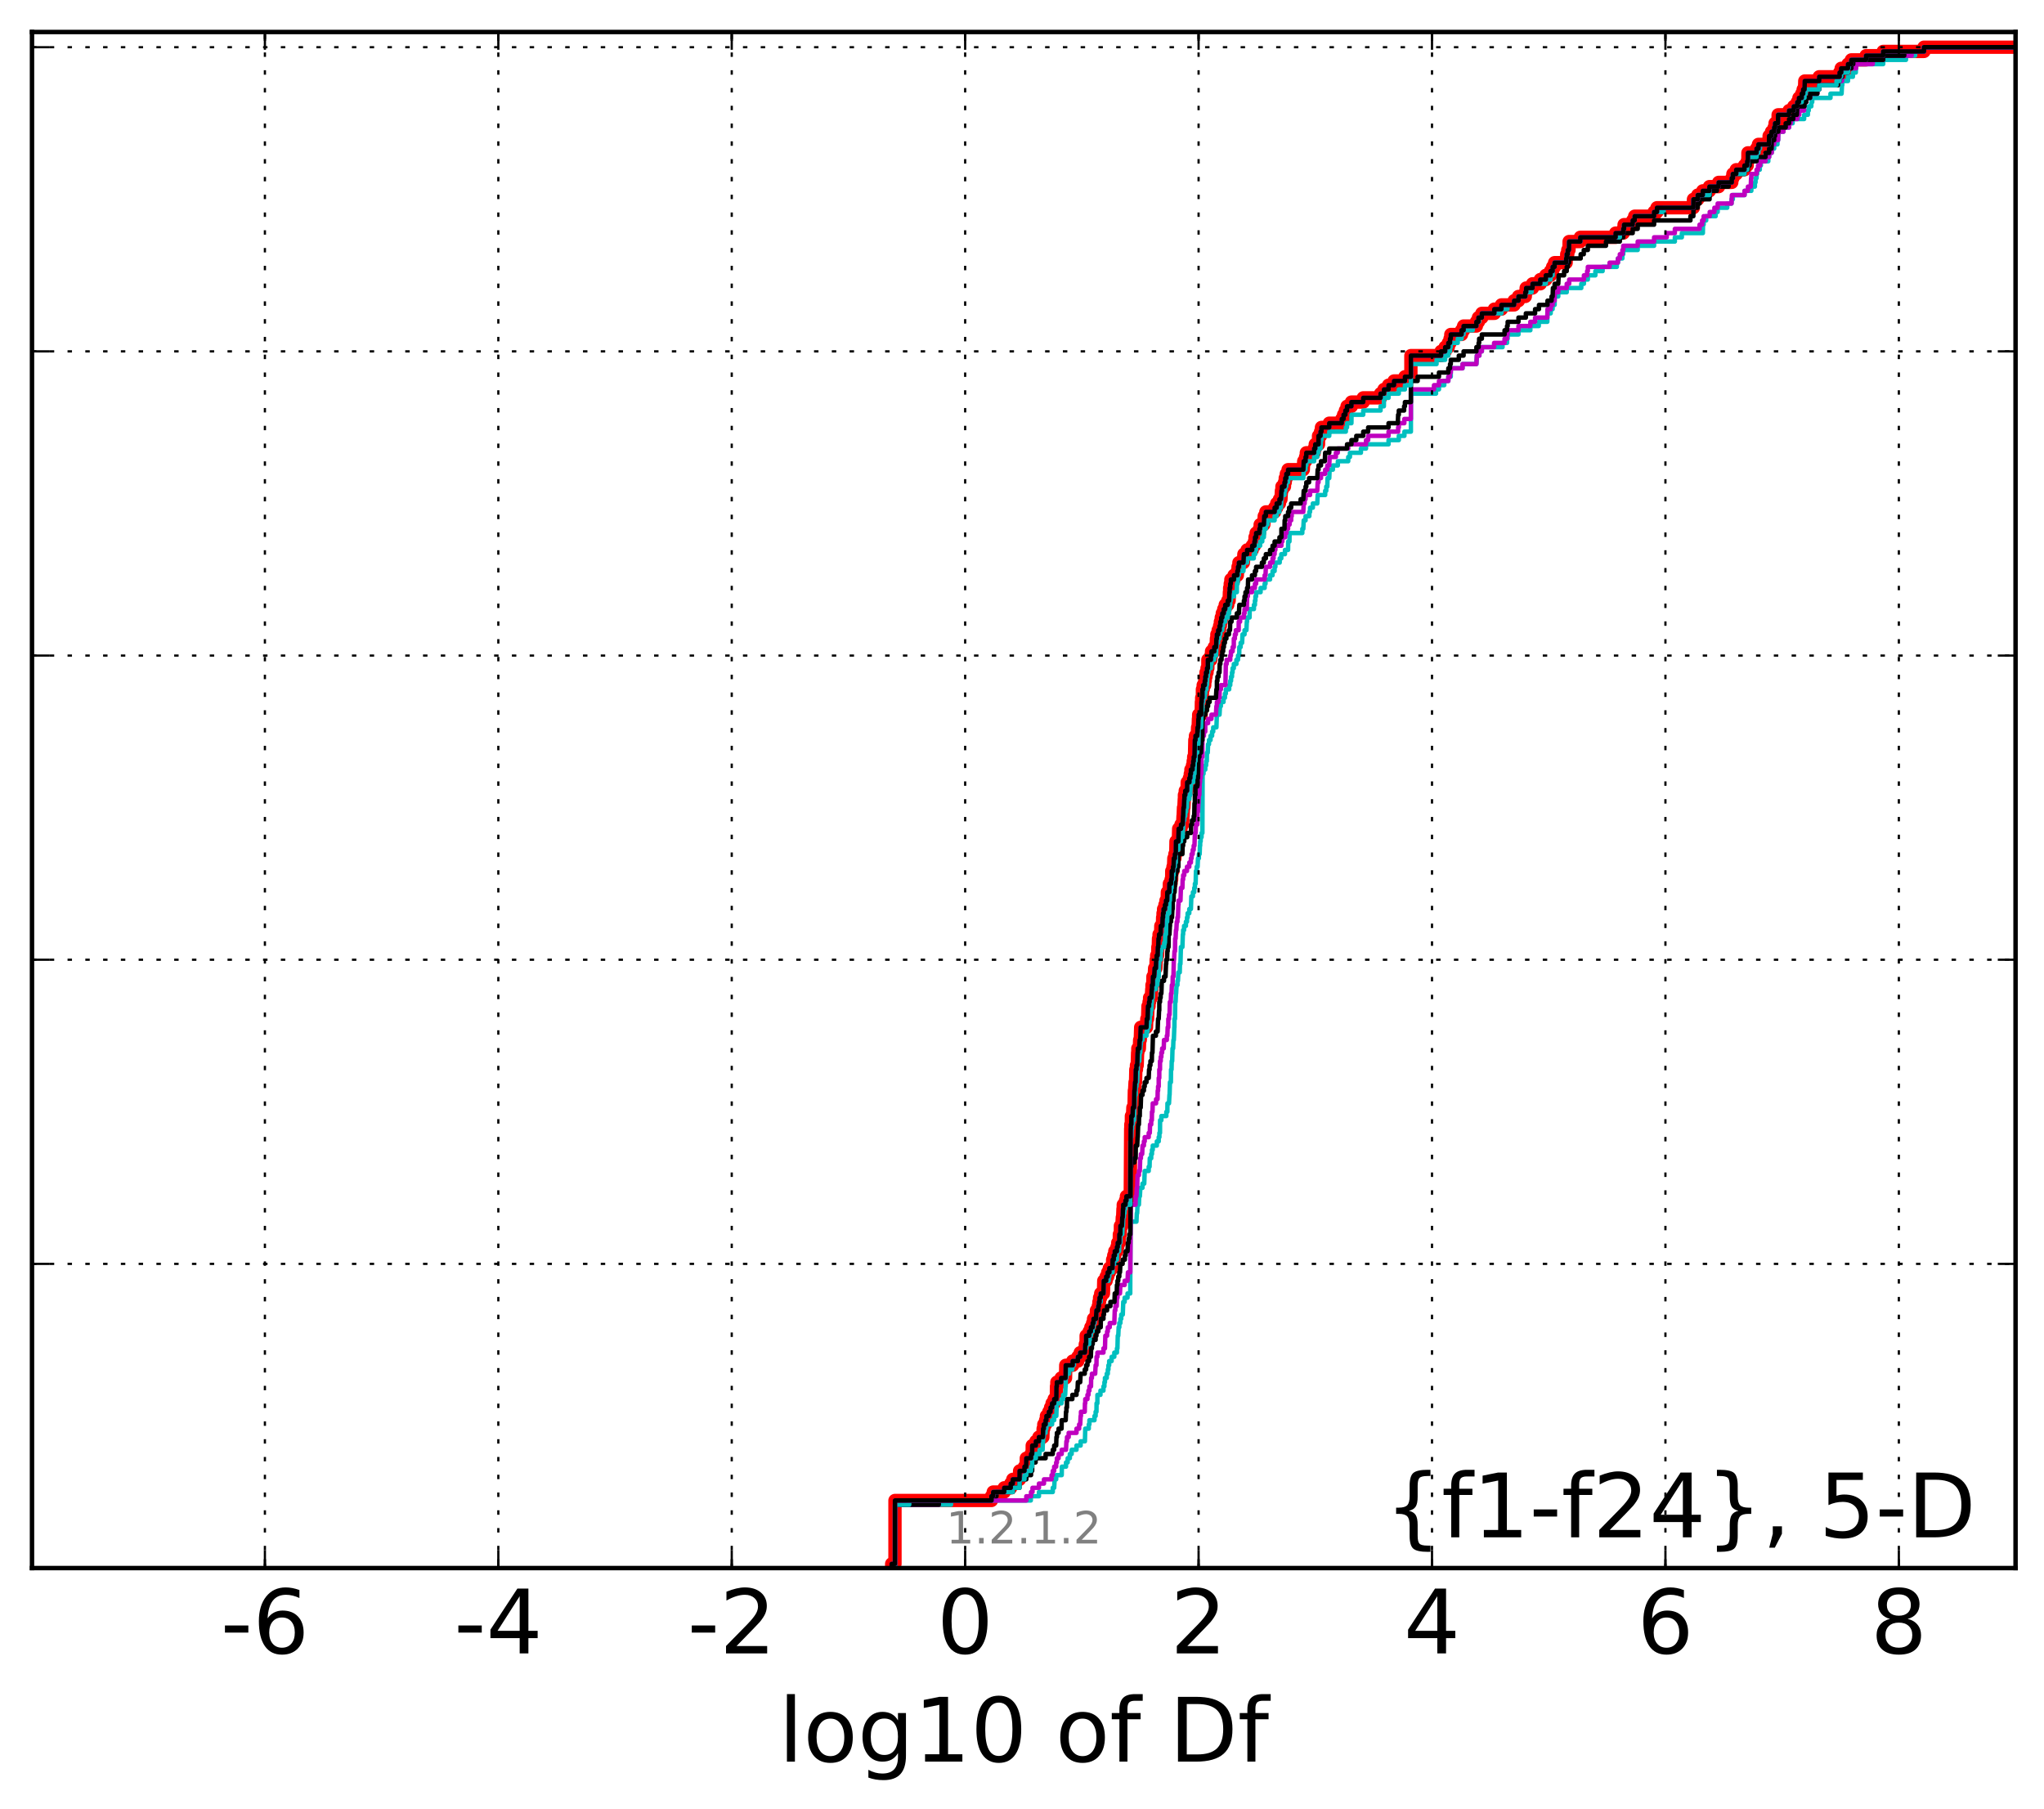<?xml version="1.0" encoding="utf-8" standalone="no"?>
<!DOCTYPE svg PUBLIC "-//W3C//DTD SVG 1.1//EN"
  "http://www.w3.org/Graphics/SVG/1.1/DTD/svg11.dtd">
<!-- Created with matplotlib (http://matplotlib.org/) -->
<svg height="407pt" version="1.1" viewBox="0 0 460 407" width="460pt" xmlns="http://www.w3.org/2000/svg" xmlns:xlink="http://www.w3.org/1999/xlink">
 <defs>
  <style type="text/css">
*{stroke-linecap:butt;stroke-linejoin:round;stroke-miterlimit:100000;}
  </style>
 </defs>
 <g id="figure_1">
  <g id="patch_1">
   <path d="M 0 407.712 
L 460.8 407.712 
L 460.8 0 
L 0 0 
z
" style="fill:#ffffff;"/>
  </g>
  <g id="axes_1">
   <g id="patch_2">
    <path d="M 7.2 352.8 
L 453.6 352.8 
L 453.6 7.2 
L 7.2 7.2 
z
" style="fill:#ffffff;"/>
   </g>
   <g id="line2d_1">
    <path clip-path="url(#p310cfd426f)" d="M 200.674 352.8 
L 200.674 351.85 
L 201.414 351.85 
L 201.414 337.592 
L 223.131 337.592 
L 223.131 336.642 
L 223.527 336.642 
L 223.527 335.691 
L 225.997 335.691 
L 225.997 334.741 
L 227.457 334.741 
L 227.457 333.79 
L 227.929 333.79 
L 227.929 332.84 
L 229.442 332.84 
L 229.459 330.939 
L 230.558 330.939 
L 230.558 329.988 
L 230.937 329.988 
L 230.969 328.087 
L 232.035 328.087 
L 232.035 327.137 
L 232.285 327.137 
L 232.303 325.236 
L 233.121 325.236 
L 233.121 324.285 
L 233.805 324.285 
L 233.805 323.335 
L 234.699 323.335 
L 234.756 321.434 
L 234.904 321.434 
L 234.904 320.483 
L 235.312 320.483 
L 235.312 319.533 
L 235.496 319.533 
L 235.496 318.582 
L 236.048 318.582 
L 236.048 317.632 
L 236.43 317.632 
L 236.43 316.681 
L 236.77 316.681 
L 236.77 315.731 
L 237.243 315.731 
L 237.243 314.78 
L 237.725 314.78 
L 237.76 311.929 
L 237.844 311.929 
L 237.844 310.978 
L 238.81 310.978 
L 238.81 310.028 
L 239.798 310.028 
L 239.847 307.176 
L 241.401 307.176 
L 241.401 306.226 
L 242.568 306.226 
L 242.568 305.275 
L 243.097 305.275 
L 243.097 304.325 
L 244.16 304.325 
L 244.251 302.424 
L 244.427 302.424 
L 244.437 300.523 
L 245.12 300.523 
L 245.12 299.572 
L 245.495 299.572 
L 245.495 298.622 
L 245.895 298.622 
L 245.895 297.671 
L 246.1 297.671 
L 246.1 296.721 
L 246.656 296.721 
L 246.756 294.82 
L 247.168 294.82 
L 247.168 293.869 
L 247.312 293.869 
L 247.312 292.919 
L 247.456 292.919 
L 247.456 291.968 
L 247.711 291.968 
L 247.711 291.018 
L 248.33 291.018 
L 248.398 288.166 
L 248.94 288.166 
L 248.94 287.216 
L 249.29 287.216 
L 249.29 286.265 
L 249.663 286.265 
L 249.663 285.315 
L 250.365 285.315 
L 250.399 283.414 
L 250.646 283.414 
L 250.646 282.463 
L 250.884 282.463 
L 250.884 281.513 
L 251.365 281.513 
L 251.365 280.562 
L 251.543 280.562 
L 251.543 279.612 
L 251.897 279.612 
L 251.913 277.711 
L 252.137 277.711 
L 252.146 275.81 
L 252.483 275.81 
L 252.571 273.909 
L 252.648 273.909 
L 252.724 272.008 
L 252.787 272.008 
L 252.787 271.057 
L 253.286 271.057 
L 253.286 270.107 
L 253.501 270.107 
L 253.501 269.156 
L 254.364 269.156 
L 254.458 253.949 
L 254.486 253.949 
L 254.486 252.998 
L 254.605 252.998 
L 254.619 251.097 
L 254.872 251.097 
L 254.954 249.196 
L 255.208 249.196 
L 255.285 245.394 
L 255.339 245.394 
L 255.444 243.493 
L 255.556 243.493 
L 255.614 240.642 
L 255.757 240.642 
L 255.757 239.691 
L 255.927 239.691 
L 256.015 236.84 
L 256.067 236.84 
L 256.067 235.889 
L 256.411 235.889 
L 256.477 233.988 
L 256.617 233.988 
L 256.71 231.137 
L 258.015 231.137 
L 258.087 229.236 
L 258.261 229.236 
L 258.352 226.384 
L 258.593 226.384 
L 258.593 225.434 
L 258.715 225.434 
L 258.715 224.483 
L 259.098 224.483 
L 259.205 222.582 
L 259.251 222.582 
L 259.251 221.632 
L 259.423 221.632 
L 259.468 219.731 
L 259.74 219.731 
L 259.85 217.83 
L 260.136 217.83 
L 260.193 215.929 
L 260.306 215.929 
L 260.306 214.978 
L 260.52 214.978 
L 260.576 213.077 
L 260.673 213.077 
L 260.72 211.176 
L 260.846 211.176 
L 260.846 210.226 
L 261.203 210.226 
L 261.239 208.325 
L 261.596 208.325 
L 261.647 206.424 
L 261.738 206.424 
L 261.738 205.473 
L 261.863 205.473 
L 261.863 204.523 
L 262.169 204.523 
L 262.169 203.572 
L 262.401 203.572 
L 262.401 202.622 
L 262.666 202.622 
L 262.713 200.721 
L 263.132 200.721 
L 263.166 198.82 
L 263.549 198.82 
L 263.549 197.869 
L 263.681 197.869 
L 263.702 195.968 
L 263.976 195.968 
L 263.976 195.018 
L 264.102 195.018 
L 264.172 193.117 
L 264.407 193.117 
L 264.407 192.166 
L 264.604 192.166 
L 264.651 189.315 
L 265.185 189.315 
L 265.258 186.463 
L 265.783 186.463 
L 265.783 185.513 
L 266.152 185.513 
L 266.237 183.612 
L 266.264 183.612 
L 266.342 181.711 
L 266.426 181.711 
L 266.519 179.81 
L 266.553 179.81 
L 266.553 178.859 
L 266.742 178.859 
L 266.742 177.909 
L 267.148 177.909 
L 267.18 176.008 
L 267.672 176.008 
L 267.672 175.057 
L 267.874 175.057 
L 267.874 174.107 
L 268.01 174.107 
L 268.01 173.156 
L 268.366 173.156 
L 268.366 172.206 
L 268.527 172.206 
L 268.527 171.255 
L 268.64 171.255 
L 268.64 170.305 
L 268.81 170.305 
L 268.898 166.503 
L 269.04 166.503 
L 269.04 165.552 
L 269.438 165.552 
L 269.519 163.651 
L 269.645 163.651 
L 269.704 161.75 
L 269.759 161.75 
L 269.759 160.8 
L 270.325 160.8 
L 270.373 157.949 
L 270.437 157.949 
L 270.437 156.998 
L 270.6 156.998 
L 270.6 155.097 
L 270.778 155.097 
L 270.778 154.147 
L 271.125 154.147 
L 271.125 153.196 
L 271.25 153.196 
L 271.25 152.246 
L 271.408 152.246 
L 271.408 151.295 
L 271.64 151.295 
L 271.64 150.345 
L 271.823 150.345 
L 271.826 148.444 
L 272.501 148.444 
L 272.501 147.493 
L 272.651 147.493 
L 272.651 146.543 
L 273.273 146.543 
L 273.273 145.592 
L 273.683 145.592 
L 273.753 143.691 
L 273.855 143.691 
L 273.855 142.741 
L 274.149 142.741 
L 274.149 141.79 
L 274.467 141.79 
L 274.467 140.84 
L 274.644 140.84 
L 274.644 139.889 
L 274.844 139.889 
L 274.844 138.939 
L 275.076 138.939 
L 275.076 137.988 
L 275.405 137.988 
L 275.405 137.038 
L 275.735 137.038 
L 275.735 136.087 
L 276.305 136.087 
L 276.305 135.137 
L 276.615 135.137 
L 276.675 133.236 
L 276.733 133.236 
L 276.733 132.285 
L 276.867 132.285 
L 276.867 131.335 
L 277.006 131.335 
L 277.006 130.384 
L 277.715 130.384 
L 277.715 129.434 
L 278.459 129.434 
L 278.459 128.483 
L 278.619 128.483 
L 278.619 127.533 
L 278.813 127.533 
L 278.813 126.582 
L 279.829 126.582 
L 279.935 124.681 
L 280.655 124.681 
L 280.655 123.731 
L 281.802 123.731 
L 281.802 122.78 
L 282.31 122.78 
L 282.31 121.83 
L 282.439 121.83 
L 282.439 120.879 
L 282.687 120.879 
L 282.687 119.929 
L 283.431 119.929 
L 283.431 118.978 
L 283.598 118.978 
L 283.598 118.028 
L 284.424 118.028 
L 284.516 116.127 
L 284.878 116.127 
L 284.878 115.176 
L 286.849 115.176 
L 286.849 114.226 
L 287.312 114.226 
L 287.312 113.275 
L 287.943 113.275 
L 287.943 112.325 
L 288.28 112.325 
L 288.381 110.424 
L 288.499 110.424 
L 288.499 109.473 
L 289.068 109.473 
L 289.068 108.523 
L 289.242 108.523 
L 289.242 107.572 
L 289.484 107.572 
L 289.484 106.622 
L 289.878 106.622 
L 289.878 105.671 
L 293.306 105.671 
L 293.4 103.77 
L 293.814 103.77 
L 293.814 102.82 
L 293.984 102.82 
L 293.984 101.869 
L 295.747 101.869 
L 295.747 100.919 
L 295.995 100.919 
L 295.995 99.968 
L 296.729 99.968 
L 296.735 98.067 
L 297.187 98.067 
L 297.187 97.117 
L 297.392 97.117 
L 297.392 96.166 
L 299.148 96.166 
L 299.148 95.216 
L 301.963 95.216 
L 301.963 94.265 
L 302.37 94.265 
L 302.37 93.315 
L 302.778 93.315 
L 302.778 92.364 
L 303.148 92.364 
L 303.148 91.414 
L 304.136 91.414 
L 304.136 90.463 
L 306.793 90.463 
L 306.793 89.513 
L 310.694 89.513 
L 310.694 88.562 
L 311.471 88.562 
L 311.471 87.612 
L 312.49 87.612 
L 312.49 86.661 
L 313.731 86.661 
L 313.731 85.711 
L 316.178 85.711 
L 316.178 84.76 
L 317.52 84.76 
L 317.52 80.008 
L 324.306 80.008 
L 324.306 79.057 
L 325.23 79.057 
L 325.23 78.107 
L 325.945 78.107 
L 325.945 77.156 
L 326.326 77.156 
L 326.326 76.206 
L 326.5 76.206 
L 326.5 75.255 
L 328.918 75.255 
L 328.918 74.305 
L 329.379 74.305 
L 329.379 73.354 
L 332.26 73.354 
L 332.26 72.404 
L 332.72 72.404 
L 332.72 71.453 
L 333.489 71.453 
L 333.489 70.503 
L 336.299 70.503 
L 336.299 69.552 
L 337.891 69.552 
L 337.891 68.602 
L 340.751 68.602 
L 340.751 67.651 
L 341.732 67.651 
L 341.732 66.701 
L 343.267 66.701 
L 343.267 65.75 
L 343.46 65.75 
L 343.46 64.8 
L 344.892 64.8 
L 344.892 63.85 
L 346.637 63.85 
L 346.637 62.899 
L 347.881 62.899 
L 347.881 61.949 
L 348.937 61.949 
L 348.937 60.998 
L 349.417 60.998 
L 349.417 60.048 
L 349.859 60.048 
L 349.859 59.097 
L 352.464 59.097 
L 352.464 58.147 
L 352.588 58.147 
L 352.588 57.196 
L 352.826 57.196 
L 352.826 56.246 
L 353.1 56.246 
L 353.124 54.345 
L 355.644 54.345 
L 355.644 53.394 
L 363.591 53.394 
L 363.591 52.444 
L 365.314 52.444 
L 365.314 51.493 
L 365.496 51.493 
L 365.496 50.543 
L 367.434 50.543 
L 367.434 49.592 
L 367.883 49.592 
L 367.883 48.642 
L 372.253 48.642 
L 372.253 47.691 
L 372.899 47.691 
L 372.899 46.741 
L 381.086 46.741 
L 381.111 44.84 
L 382.076 44.84 
L 382.076 43.889 
L 383.204 43.889 
L 383.204 42.939 
L 384.705 42.939 
L 384.705 41.988 
L 386.779 41.988 
L 386.779 41.038 
L 389.732 41.038 
L 389.732 40.087 
L 389.983 40.087 
L 389.983 39.137 
L 390.734 39.137 
L 390.734 38.186 
L 392.587 38.186 
L 392.587 37.236 
L 393.208 37.236 
L 393.208 36.285 
L 393.356 36.285 
L 393.368 34.384 
L 395.312 34.384 
L 395.312 33.434 
L 395.74 33.434 
L 395.74 32.483 
L 398.092 32.483 
L 398.14 30.582 
L 398.68 30.582 
L 398.68 29.632 
L 399.274 29.632 
L 399.274 28.681 
L 399.478 28.681 
L 399.478 27.731 
L 400.145 27.731 
L 400.167 25.83 
L 402.628 25.83 
L 402.628 24.879 
L 403.688 24.879 
L 403.688 23.929 
L 404.479 23.929 
L 404.479 22.978 
L 404.846 22.978 
L 404.846 22.028 
L 405.478 22.028 
L 405.478 21.077 
L 405.802 21.077 
L 405.802 20.127 
L 406.102 20.127 
L 406.163 18.226 
L 409.408 18.226 
L 409.408 17.275 
L 413.994 17.275 
L 413.994 16.325 
L 414.356 16.325 
L 414.356 15.374 
L 415.888 15.374 
L 415.888 14.424 
L 416.647 14.424 
L 416.647 13.473 
L 419.954 13.473 
L 419.954 12.523 
L 423.808 12.523 
L 423.808 11.572 
L 432.989 11.572 
L 432.989 10.622 
L 432.989 10.622 
L 453.6 10.622 
L 453.6 10.622 
" style="fill:none;stroke:#ff0000;stroke-linecap:square;stroke-width:3.0;"/>
   </g>
   <g id="line2d_2">
    <path clip-path="url(#p310cfd426f)" d="M 201.414 352.8 
L 201.414 351.85 
L 201.414 351.85 
L 201.414 351.85 
L 201.414 350.899 
L 201.414 350.899 
L 201.414 350.899 
L 201.414 349.949 
L 201.414 349.949 
L 201.414 349.949 
L 201.414 348.998 
L 201.414 348.998 
L 201.414 348.998 
L 201.414 348.048 
L 201.414 348.048 
L 201.414 348.048 
L 201.414 347.097 
L 201.414 347.097 
L 201.414 347.097 
L 201.414 346.147 
L 201.414 346.147 
L 201.414 346.147 
L 201.414 345.196 
L 201.414 345.196 
L 201.414 345.196 
L 201.414 344.246 
L 201.414 344.246 
L 201.414 344.246 
L 201.414 343.295 
L 201.414 343.295 
L 201.414 343.295 
L 201.414 342.345 
L 201.414 342.345 
L 201.414 342.345 
L 201.414 341.394 
L 201.414 341.394 
L 201.414 341.394 
L 201.414 340.444 
L 201.414 340.444 
L 201.414 340.444 
L 201.414 339.493 
L 201.414 339.493 
L 201.414 339.493 
L 201.414 338.543 
L 214.023 338.543 
L 214.023 337.592 
L 231.981 337.592 
L 231.981 336.642 
L 233.811 336.642 
L 233.811 335.691 
L 236.926 335.691 
L 236.926 334.741 
L 237.243 334.741 
L 237.346 332.84 
L 237.692 332.84 
L 237.692 331.889 
L 238.937 331.889 
L 238.977 329.988 
L 239.904 329.988 
L 239.904 329.038 
L 240.276 329.038 
L 240.276 328.087 
L 240.768 328.087 
L 240.768 327.137 
L 241.176 327.137 
L 241.176 326.186 
L 242.267 326.186 
L 242.267 325.236 
L 243.198 325.236 
L 243.198 324.285 
L 244.158 324.285 
L 244.237 321.434 
L 245.029 321.434 
L 245.029 320.483 
L 245.173 320.483 
L 245.173 319.533 
L 246.313 319.533 
L 246.313 318.582 
L 246.569 318.582 
L 246.569 317.632 
L 246.756 317.632 
L 246.781 315.731 
L 246.963 315.731 
L 246.971 313.83 
L 247.659 313.83 
L 247.659 312.879 
L 248.33 312.879 
L 248.33 311.929 
L 248.545 311.929 
L 248.545 310.978 
L 248.668 310.978 
L 248.668 310.028 
L 249.071 310.028 
L 249.071 309.077 
L 249.312 309.077 
L 249.312 308.127 
L 249.454 308.127 
L 249.454 307.176 
L 249.619 307.176 
L 249.619 306.226 
L 250.172 306.226 
L 250.172 305.275 
L 250.774 305.275 
L 250.774 304.325 
L 251.365 304.325 
L 251.365 303.374 
L 251.478 303.374 
L 251.551 300.523 
L 251.666 300.523 
L 251.753 298.622 
L 251.903 298.622 
L 251.903 297.671 
L 252.146 297.671 
L 252.146 296.721 
L 252.339 296.721 
L 252.339 295.77 
L 252.68 295.77 
L 252.787 292.919 
L 253.097 292.919 
L 253.097 291.968 
L 253.75 291.968 
L 253.75 291.018 
L 254.36 291.018 
L 254.416 274.859 
L 255.754 274.859 
L 255.84 272.958 
L 255.917 272.958 
L 256.002 271.057 
L 256.306 271.057 
L 256.379 269.156 
L 256.528 269.156 
L 256.634 267.255 
L 257.116 267.255 
L 257.116 266.305 
L 257.511 266.305 
L 257.617 263.453 
L 258.516 263.453 
L 258.516 262.503 
L 258.71 262.503 
L 258.757 260.602 
L 259.077 260.602 
L 259.077 259.651 
L 259.251 259.651 
L 259.251 258.701 
L 259.424 258.701 
L 259.424 257.75 
L 260.341 257.75 
L 260.341 256.8 
L 260.766 256.8 
L 260.766 255.85 
L 260.924 255.85 
L 260.924 254.899 
L 261.057 254.899 
L 261.076 252.048 
L 261.364 252.048 
L 261.364 251.097 
L 262.483 251.097 
L 262.483 250.147 
L 262.713 250.147 
L 262.736 248.246 
L 263.082 248.246 
L 263.185 246.345 
L 263.212 246.345 
L 263.3 243.493 
L 263.507 243.493 
L 263.541 240.642 
L 263.656 240.642 
L 263.698 238.741 
L 263.796 238.741 
L 263.872 235.889 
L 264.01 235.889 
L 264.078 233.988 
L 264.172 233.988 
L 264.281 231.137 
L 264.306 231.137 
L 264.315 229.236 
L 264.432 229.236 
L 264.487 225.434 
L 264.565 225.434 
L 264.654 223.533 
L 264.689 223.533 
L 264.787 221.632 
L 264.984 221.632 
L 264.984 220.681 
L 265.099 220.681 
L 265.185 218.78 
L 265.503 218.78 
L 265.551 216.879 
L 265.656 216.879 
L 265.764 213.077 
L 266.099 213.077 
L 266.196 210.226 
L 266.264 210.226 
L 266.264 209.275 
L 266.475 209.275 
L 266.475 208.325 
L 266.887 208.325 
L 266.887 207.374 
L 267.132 207.374 
L 267.132 206.424 
L 267.277 206.424 
L 267.277 205.473 
L 267.648 205.473 
L 267.648 204.523 
L 268.01 204.523 
L 268.114 201.671 
L 268.465 201.671 
L 268.465 200.721 
L 268.767 200.721 
L 268.767 199.77 
L 268.911 199.77 
L 268.911 198.82 
L 269.074 198.82 
L 269.148 195.968 
L 269.312 195.968 
L 269.312 195.018 
L 269.518 195.018 
L 269.606 193.117 
L 269.802 193.117 
L 269.802 192.166 
L 269.98 192.166 
L 270.045 190.265 
L 270.099 190.265 
L 270.099 189.315 
L 270.212 189.315 
L 270.212 188.364 
L 270.409 188.364 
L 270.409 187.414 
L 270.6 187.414 
L 270.648 174.107 
L 270.852 174.107 
L 270.852 173.156 
L 271.25 173.156 
L 271.25 172.206 
L 271.439 172.206 
L 271.439 171.255 
L 271.592 171.255 
L 271.621 169.354 
L 271.804 169.354 
L 271.875 167.453 
L 272.081 167.453 
L 272.081 166.503 
L 272.43 166.503 
L 272.43 165.552 
L 272.781 165.552 
L 272.781 164.602 
L 273.031 164.602 
L 273.031 163.651 
L 273.753 163.651 
L 273.857 160.8 
L 274.451 160.8 
L 274.557 158.899 
L 274.751 158.899 
L 274.751 157.949 
L 275.352 157.949 
L 275.352 156.998 
L 275.667 156.998 
L 275.667 156.048 
L 275.874 156.048 
L 275.874 155.097 
L 276.625 155.097 
L 276.625 154.147 
L 276.867 154.147 
L 276.867 153.196 
L 277.048 153.196 
L 277.048 152.246 
L 277.259 152.246 
L 277.259 151.295 
L 277.391 151.295 
L 277.391 150.345 
L 277.67 150.345 
L 277.67 149.394 
L 278.249 149.394 
L 278.249 148.444 
L 278.61 148.444 
L 278.61 147.493 
L 278.885 147.493 
L 278.911 145.592 
L 279.203 145.592 
L 279.203 144.642 
L 279.533 144.642 
L 279.627 142.741 
L 280.082 142.741 
L 280.082 141.79 
L 280.506 141.79 
L 280.596 139.889 
L 280.655 139.889 
L 280.655 138.939 
L 281.212 138.939 
L 281.246 137.038 
L 282.191 137.038 
L 282.191 136.087 
L 282.414 136.087 
L 282.414 135.137 
L 282.529 135.137 
L 282.529 134.186 
L 282.687 134.186 
L 282.687 133.236 
L 283.697 133.236 
L 283.697 132.285 
L 284.604 132.285 
L 284.604 131.335 
L 284.803 131.335 
L 284.803 130.384 
L 285.822 130.384 
L 285.822 129.434 
L 286.385 129.434 
L 286.385 128.483 
L 286.849 128.483 
L 286.849 127.533 
L 287.022 127.533 
L 287.022 126.582 
L 287.995 126.582 
L 287.995 125.632 
L 288.35 125.632 
L 288.35 124.681 
L 289.177 124.681 
L 289.177 123.731 
L 289.878 123.731 
L 289.908 121.83 
L 290.193 121.83 
L 290.22 119.929 
L 293.085 119.929 
L 293.085 118.978 
L 293.306 118.978 
L 293.4 117.077 
L 293.814 117.077 
L 293.814 116.127 
L 294.663 116.127 
L 294.663 115.176 
L 294.827 115.176 
L 294.827 114.226 
L 295.454 114.226 
L 295.454 113.275 
L 296.448 113.275 
L 296.543 111.374 
L 298.228 111.374 
L 298.228 110.424 
L 298.473 110.424 
L 298.473 109.473 
L 298.71 109.473 
L 298.759 107.572 
L 299.148 107.572 
L 299.235 105.671 
L 299.96 105.671 
L 299.96 104.721 
L 301.084 104.721 
L 301.084 103.77 
L 303.415 103.77 
L 303.415 102.82 
L 303.802 102.82 
L 303.802 101.869 
L 306.271 101.869 
L 306.271 100.919 
L 307.42 100.919 
L 307.42 99.968 
L 312.49 99.968 
L 312.49 99.018 
L 314.8 99.018 
L 314.8 98.067 
L 316.063 98.067 
L 316.063 97.117 
L 317.52 97.117 
L 317.52 88.562 
L 323.177 88.562 
L 323.177 87.612 
L 323.837 87.612 
L 323.837 86.661 
L 325.031 86.661 
L 325.031 85.711 
L 325.945 85.711 
L 325.945 84.76 
L 326.488 84.76 
L 326.5 82.859 
L 329.139 82.859 
L 329.139 81.909 
L 332.26 81.909 
L 332.364 80.008 
L 332.933 80.008 
L 332.933 79.057 
L 333.489 79.057 
L 333.489 78.107 
L 338.148 78.107 
L 338.148 77.156 
L 339.159 77.156 
L 339.159 76.206 
L 339.301 76.206 
L 339.301 75.255 
L 341.732 75.255 
L 341.732 74.305 
L 344.403 74.305 
L 344.403 73.354 
L 346.3 73.354 
L 346.3 72.404 
L 348.22 72.404 
L 348.263 70.503 
L 348.98 70.503 
L 348.98 69.552 
L 349.417 69.552 
L 349.417 68.602 
L 349.869 68.602 
L 349.879 66.701 
L 350.685 66.701 
L 350.685 65.75 
L 352.588 65.75 
L 352.588 64.8 
L 355.866 64.8 
L 355.866 63.85 
L 356.457 63.85 
L 356.457 62.899 
L 357.341 62.899 
L 357.341 61.949 
L 359.035 61.949 
L 359.035 60.998 
L 360.665 60.998 
L 360.665 60.048 
L 363.861 60.048 
L 363.861 59.097 
L 364.114 59.097 
L 364.114 58.147 
L 365.113 58.147 
L 365.113 57.196 
L 365.314 57.196 
L 365.314 56.246 
L 368.564 56.246 
L 368.564 55.295 
L 372.253 55.295 
L 372.253 54.345 
L 376.923 54.345 
L 376.923 53.394 
L 378.497 53.394 
L 378.497 52.444 
L 383.23 52.444 
L 383.255 50.543 
L 383.404 50.543 
L 383.404 49.592 
L 383.974 49.592 
L 383.974 48.642 
L 386.107 48.642 
L 386.107 47.691 
L 386.56 47.691 
L 386.56 46.741 
L 388.707 46.741 
L 388.707 45.79 
L 389.68 45.79 
L 389.68 44.84 
L 389.974 44.84 
L 389.974 43.889 
L 392.61 43.889 
L 392.61 42.939 
L 394.136 42.939 
L 394.136 41.988 
L 394.938 41.988 
L 394.938 41.038 
L 395.082 41.038 
L 395.082 40.087 
L 395.312 40.087 
L 395.312 39.137 
L 395.45 39.137 
L 395.45 38.186 
L 396.034 38.186 
L 396.034 37.236 
L 396.287 37.236 
L 396.287 36.285 
L 397.955 36.285 
L 397.955 35.335 
L 398.14 35.335 
L 398.14 34.384 
L 398.73 34.384 
L 398.73 33.434 
L 399.274 33.434 
L 399.274 32.483 
L 400.014 32.483 
L 400.014 31.533 
L 400.16 31.533 
L 400.215 29.632 
L 401.358 29.632 
L 401.358 28.681 
L 402.628 28.681 
L 402.628 27.731 
L 403.432 27.731 
L 403.432 26.78 
L 406.019 26.78 
L 406.019 25.83 
L 406.861 25.83 
L 406.861 24.879 
L 407.049 24.879 
L 407.049 23.929 
L 407.631 23.929 
L 407.631 22.978 
L 407.838 22.978 
L 407.838 22.028 
L 411.947 22.028 
L 411.947 21.077 
L 414.445 21.077 
L 414.545 19.176 
L 414.604 19.176 
L 414.604 18.226 
L 415.888 18.226 
L 415.888 17.275 
L 416.99 17.275 
L 416.99 16.325 
L 417.649 16.325 
L 417.701 14.424 
L 423.808 14.424 
L 423.808 13.473 
L 428.934 13.473 
L 428.934 12.523 
L 430.996 12.523 
L 430.996 11.572 
L 432.989 11.572 
L 432.989 10.622 
L 432.989 10.622 
L 453.6 10.622 
L 453.6 10.622 
" style="fill:none;stroke:#00bfbf;stroke-linecap:square;"/>
   </g>
   <g id="line2d_3">
    <path clip-path="url(#p310cfd426f)" d="M 201.414 352.8 
L 201.414 351.85 
L 201.414 351.85 
L 201.414 351.85 
L 201.414 350.899 
L 201.414 350.899 
L 201.414 350.899 
L 201.414 349.949 
L 201.414 349.949 
L 201.414 349.949 
L 201.414 348.998 
L 201.414 348.998 
L 201.414 348.998 
L 201.414 348.048 
L 201.414 348.048 
L 201.414 348.048 
L 201.414 347.097 
L 201.414 347.097 
L 201.414 347.097 
L 201.414 346.147 
L 201.414 346.147 
L 201.414 346.147 
L 201.414 345.196 
L 201.414 345.196 
L 201.414 345.196 
L 201.414 344.246 
L 201.414 344.246 
L 201.414 344.246 
L 201.414 343.295 
L 201.414 343.295 
L 201.414 343.295 
L 201.414 342.345 
L 201.414 342.345 
L 201.414 342.345 
L 201.414 341.394 
L 201.414 341.394 
L 201.414 341.394 
L 201.414 340.444 
L 201.414 340.444 
L 201.414 340.444 
L 201.414 339.493 
L 201.414 339.493 
L 201.414 339.493 
L 201.414 338.543 
L 211.277 338.543 
L 211.277 337.592 
L 230.967 337.592 
L 230.967 336.642 
L 232.035 336.642 
L 232.035 335.691 
L 232.367 335.691 
L 232.367 334.741 
L 233.811 334.741 
L 233.811 333.79 
L 234.944 333.79 
L 234.944 332.84 
L 236.657 332.84 
L 236.657 331.889 
L 236.926 331.889 
L 236.926 330.939 
L 237.243 330.939 
L 237.243 329.988 
L 237.692 329.988 
L 237.692 329.038 
L 237.855 329.038 
L 237.855 328.087 
L 238.234 328.087 
L 238.234 327.137 
L 238.937 327.137 
L 238.937 326.186 
L 239.904 326.186 
L 239.995 324.285 
L 240.127 324.285 
L 240.127 323.335 
L 240.505 323.335 
L 240.505 322.384 
L 242.267 322.384 
L 242.267 321.434 
L 242.859 321.434 
L 242.859 320.483 
L 243.097 320.483 
L 243.198 318.582 
L 243.269 318.582 
L 243.269 317.632 
L 244.123 317.632 
L 244.165 315.731 
L 244.237 315.731 
L 244.237 314.78 
L 244.733 314.78 
L 244.733 313.83 
L 244.96 313.83 
L 244.96 312.879 
L 245.173 312.879 
L 245.173 311.929 
L 245.527 311.929 
L 245.563 310.028 
L 245.733 310.028 
L 245.733 309.077 
L 246.468 309.077 
L 246.569 307.176 
L 246.756 307.176 
L 246.781 305.275 
L 246.971 305.275 
L 246.971 304.325 
L 248.33 304.325 
L 248.33 303.374 
L 248.668 303.374 
L 248.756 300.523 
L 249.151 300.523 
L 249.151 299.572 
L 249.312 299.572 
L 249.312 298.622 
L 249.745 298.622 
L 249.745 297.671 
L 250.774 297.671 
L 250.871 294.82 
L 251.012 294.82 
L 251.012 293.869 
L 251.318 293.869 
L 251.365 291.968 
L 251.491 291.968 
L 251.491 291.018 
L 252.043 291.018 
L 252.146 289.117 
L 253.097 289.117 
L 253.097 288.166 
L 253.75 288.166 
L 253.84 286.265 
L 254.375 286.265 
L 254.486 271.057 
L 255.544 271.057 
L 255.61 269.156 
L 255.754 269.156 
L 255.84 267.255 
L 255.917 267.255 
L 256.002 264.404 
L 256.306 264.404 
L 256.306 263.453 
L 256.506 263.453 
L 256.605 260.602 
L 256.76 260.602 
L 256.76 259.651 
L 257.046 259.651 
L 257.125 257.75 
L 257.433 257.75 
L 257.433 256.8 
L 257.617 256.8 
L 257.617 255.85 
L 258.516 255.85 
L 258.516 254.899 
L 258.757 254.899 
L 258.816 252.998 
L 259.077 252.998 
L 259.077 252.048 
L 259.222 252.048 
L 259.251 250.147 
L 259.372 250.147 
L 259.424 248.246 
L 260.17 248.246 
L 260.17 247.295 
L 260.502 247.295 
L 260.541 245.394 
L 260.626 245.394 
L 260.626 244.444 
L 260.765 244.444 
L 260.766 242.543 
L 260.896 242.543 
L 260.899 240.642 
L 261.057 240.642 
L 261.062 238.741 
L 261.221 238.741 
L 261.221 237.79 
L 261.364 237.79 
L 261.364 236.84 
L 261.539 236.84 
L 261.539 235.889 
L 261.901 235.889 
L 261.957 233.988 
L 262.591 233.988 
L 262.591 233.038 
L 262.713 233.038 
L 262.784 231.137 
L 262.923 231.137 
L 262.925 229.236 
L 263.082 229.236 
L 263.082 228.285 
L 263.212 228.285 
L 263.276 225.434 
L 263.485 225.434 
L 263.541 223.533 
L 263.656 223.533 
L 263.726 221.632 
L 263.891 221.632 
L 263.922 219.731 
L 264.078 219.731 
L 264.172 215.929 
L 264.222 215.929 
L 264.315 214.028 
L 264.427 214.028 
L 264.477 211.176 
L 264.57 211.176 
L 264.651 209.275 
L 264.73 209.275 
L 264.834 207.374 
L 264.982 207.374 
L 264.982 206.424 
L 265.099 206.424 
L 265.185 203.572 
L 265.225 203.572 
L 265.225 202.622 
L 265.664 202.622 
L 265.764 199.77 
L 266.099 199.77 
L 266.152 197.869 
L 266.264 197.869 
L 266.264 196.919 
L 266.519 196.919 
L 266.519 195.968 
L 267.125 195.968 
L 267.125 195.018 
L 267.648 195.018 
L 267.648 194.067 
L 268.01 194.067 
L 268.01 193.117 
L 268.169 193.117 
L 268.169 192.166 
L 268.421 192.166 
L 268.421 191.216 
L 268.64 191.216 
L 268.64 190.265 
L 268.81 190.265 
L 268.911 187.414 
L 269.075 187.414 
L 269.148 185.513 
L 269.456 185.513 
L 269.518 182.661 
L 269.606 182.661 
L 269.701 180.76 
L 269.723 180.76 
L 269.789 178.859 
L 269.911 178.859 
L 269.997 176.008 
L 270.07 176.008 
L 270.07 175.057 
L 270.212 175.057 
L 270.212 174.107 
L 270.338 174.107 
L 270.397 170.305 
L 270.6 170.305 
L 270.6 165.552 
L 270.938 165.552 
L 270.938 164.602 
L 271.245 164.602 
L 271.25 162.701 
L 271.878 162.701 
L 271.878 161.75 
L 272.637 161.75 
L 272.637 160.8 
L 273.643 160.8 
L 273.753 158.899 
L 273.857 158.899 
L 273.857 157.949 
L 274.234 157.949 
L 274.234 156.998 
L 274.451 156.998 
L 274.493 155.097 
L 274.763 155.097 
L 274.763 154.147 
L 275.778 154.147 
L 275.874 149.394 
L 276.052 149.394 
L 276.052 148.444 
L 276.867 148.444 
L 276.867 147.493 
L 277.021 147.493 
L 277.021 146.543 
L 277.407 146.543 
L 277.407 145.592 
L 277.662 145.592 
L 277.67 143.691 
L 277.905 143.691 
L 277.905 142.741 
L 278.129 142.741 
L 278.129 141.79 
L 278.761 141.79 
L 278.774 139.889 
L 279.08 139.889 
L 279.08 138.939 
L 279.936 138.939 
L 279.936 137.988 
L 280.082 137.988 
L 280.082 137.038 
L 280.596 137.038 
L 280.673 134.186 
L 280.832 134.186 
L 280.832 133.236 
L 281.763 133.236 
L 281.763 132.285 
L 282.414 132.285 
L 282.414 131.335 
L 282.687 131.335 
L 282.687 130.384 
L 284.604 130.384 
L 284.604 129.434 
L 284.803 129.434 
L 284.878 127.533 
L 285.822 127.533 
L 285.822 126.582 
L 286.385 126.582 
L 286.385 125.632 
L 286.608 125.632 
L 286.608 124.681 
L 286.849 124.681 
L 286.849 123.731 
L 287.022 123.731 
L 287.022 122.78 
L 288.376 122.78 
L 288.376 121.83 
L 288.595 121.83 
L 288.595 120.879 
L 289.242 120.879 
L 289.242 119.929 
L 289.512 119.929 
L 289.512 118.978 
L 289.878 118.978 
L 289.878 118.028 
L 290.22 118.028 
L 290.22 117.077 
L 290.576 117.077 
L 290.576 116.127 
L 290.701 116.127 
L 290.701 115.176 
L 293.306 115.176 
L 293.4 113.275 
L 293.602 113.275 
L 293.602 112.325 
L 293.814 112.325 
L 293.814 111.374 
L 294.827 111.374 
L 294.827 110.424 
L 296.448 110.424 
L 296.543 108.523 
L 296.725 108.523 
L 296.725 107.572 
L 297.286 107.572 
L 297.286 106.622 
L 298.228 106.622 
L 298.228 105.671 
L 298.71 105.671 
L 298.71 104.721 
L 299.148 104.721 
L 299.235 102.82 
L 300.635 102.82 
L 300.635 101.869 
L 301.059 101.869 
L 301.059 100.919 
L 303.415 100.919 
L 303.415 99.968 
L 307.42 99.968 
L 307.42 99.018 
L 307.901 99.018 
L 307.901 98.067 
L 312.49 98.067 
L 312.49 97.117 
L 314.65 97.117 
L 314.65 96.166 
L 314.8 96.166 
L 314.8 95.216 
L 316.042 95.216 
L 316.042 94.265 
L 317.52 94.265 
L 317.52 87.612 
L 322.714 87.612 
L 322.714 86.661 
L 323.837 86.661 
L 323.837 85.711 
L 325.945 85.711 
L 325.945 84.76 
L 326.326 84.76 
L 326.326 83.81 
L 326.5 83.81 
L 326.5 82.859 
L 329.139 82.859 
L 329.139 81.909 
L 332.26 81.909 
L 332.364 80.008 
L 332.933 80.008 
L 332.933 79.057 
L 333.489 79.057 
L 333.489 78.107 
L 336.243 78.107 
L 336.243 77.156 
L 338.601 77.156 
L 338.601 76.206 
L 339.159 76.206 
L 339.159 75.255 
L 339.301 75.255 
L 339.301 74.305 
L 341.732 74.305 
L 341.732 73.354 
L 344.403 73.354 
L 344.403 72.404 
L 345.47 72.404 
L 345.47 71.453 
L 348.22 71.453 
L 348.263 69.552 
L 348.98 69.552 
L 348.98 68.602 
L 349.417 68.602 
L 349.417 67.651 
L 349.869 67.651 
L 349.879 65.75 
L 350.685 65.75 
L 350.685 64.8 
L 352.588 64.8 
L 352.588 63.85 
L 353.142 63.85 
L 353.142 62.899 
L 356.457 62.899 
L 356.457 61.949 
L 357.18 61.949 
L 357.18 60.998 
L 357.341 60.998 
L 357.341 60.048 
L 362.235 60.048 
L 362.235 59.097 
L 364.114 59.097 
L 364.114 58.147 
L 364.541 58.147 
L 364.541 57.196 
L 365.113 57.196 
L 365.113 56.246 
L 365.314 56.246 
L 365.314 55.295 
L 368.564 55.295 
L 368.564 54.345 
L 372.253 54.345 
L 372.253 53.394 
L 375.094 53.394 
L 375.094 52.444 
L 376.923 52.444 
L 376.923 51.493 
L 382.486 51.493 
L 382.486 50.543 
L 383.06 50.543 
L 383.06 49.592 
L 383.404 49.592 
L 383.404 48.642 
L 384.77 48.642 
L 384.77 47.691 
L 385.822 47.691 
L 385.822 46.741 
L 386.56 46.741 
L 386.56 45.79 
L 389.68 45.79 
L 389.758 43.889 
L 392.61 43.889 
L 392.61 42.939 
L 393.368 42.939 
L 393.368 41.988 
L 393.997 41.988 
L 394.081 40.087 
L 394.136 40.087 
L 394.136 39.137 
L 395.312 39.137 
L 395.312 38.186 
L 395.644 38.186 
L 395.644 37.236 
L 396.134 37.236 
L 396.134 36.285 
L 397.318 36.285 
L 397.318 35.335 
L 398.14 35.335 
L 398.14 34.384 
L 398.721 34.384 
L 398.73 32.483 
L 399.274 32.483 
L 399.274 31.533 
L 400.16 31.533 
L 400.215 29.632 
L 401.358 29.632 
L 401.358 28.681 
L 402.628 28.681 
L 402.628 27.731 
L 403.005 27.731 
L 403.005 26.78 
L 404.479 26.78 
L 404.479 25.83 
L 404.926 25.83 
L 404.926 24.879 
L 406.002 24.879 
L 406.102 22.978 
L 406.496 22.978 
L 406.496 22.028 
L 407.363 22.028 
L 407.363 21.077 
L 408.991 21.077 
L 408.991 20.127 
L 409.413 20.127 
L 409.413 19.176 
L 413.64 19.176 
L 413.64 18.226 
L 414.545 18.226 
L 414.604 16.325 
L 415.888 16.325 
L 415.888 15.374 
L 417.701 15.374 
L 417.701 14.424 
L 421.452 14.424 
L 421.452 13.473 
L 423.808 13.473 
L 423.808 12.523 
L 430.217 12.523 
L 430.217 11.572 
L 432.989 11.572 
L 432.989 10.622 
L 432.989 10.622 
L 453.6 10.622 
L 453.6 10.622 
" style="fill:none;stroke:#bf00bf;stroke-linecap:square;"/>
   </g>
   <g id="line2d_4">
    <path clip-path="url(#p310cfd426f)" d="M 201.414 352.8 
L 201.414 351.85 
L 201.414 351.85 
L 201.414 351.85 
L 201.414 350.899 
L 201.414 350.899 
L 201.414 350.899 
L 201.414 349.949 
L 201.414 349.949 
L 201.414 349.949 
L 201.414 348.998 
L 201.414 348.998 
L 201.414 348.998 
L 201.414 348.048 
L 201.414 348.048 
L 201.414 348.048 
L 201.414 347.097 
L 201.414 347.097 
L 201.414 347.097 
L 201.414 346.147 
L 201.414 346.147 
L 201.414 346.147 
L 201.414 345.196 
L 201.414 345.196 
L 201.414 345.196 
L 201.414 344.246 
L 201.414 344.246 
L 201.414 344.246 
L 201.414 343.295 
L 201.414 343.295 
L 201.414 343.295 
L 201.414 342.345 
L 201.414 342.345 
L 201.414 342.345 
L 201.414 341.394 
L 201.414 341.394 
L 201.414 341.394 
L 201.414 340.444 
L 201.414 340.444 
L 201.414 340.444 
L 201.414 339.493 
L 201.414 339.493 
L 201.414 339.493 
L 201.414 338.543 
L 211.277 338.543 
L 211.277 337.592 
L 223.131 337.592 
L 223.131 336.642 
L 224.258 336.642 
L 224.258 335.691 
L 227.929 335.691 
L 227.929 334.741 
L 229.442 334.741 
L 229.459 332.84 
L 230.969 332.84 
L 230.969 331.889 
L 232.035 331.889 
L 232.035 330.939 
L 232.285 330.939 
L 232.303 329.038 
L 233.062 329.038 
L 233.062 328.087 
L 235.312 328.087 
L 235.312 327.137 
L 236.926 327.137 
L 236.926 326.186 
L 237.243 326.186 
L 237.243 325.236 
L 237.692 325.236 
L 237.75 323.335 
L 237.855 323.335 
L 237.855 322.384 
L 238.234 322.384 
L 238.234 321.434 
L 238.902 321.434 
L 238.937 319.533 
L 239.837 319.533 
L 239.904 317.632 
L 239.995 317.632 
L 239.995 316.681 
L 240.121 316.681 
L 240.127 314.78 
L 241.332 314.78 
L 241.332 313.83 
L 242.267 313.83 
L 242.267 312.879 
L 242.489 312.879 
L 242.568 310.978 
L 243.097 310.978 
L 243.198 309.077 
L 244.123 309.077 
L 244.123 308.127 
L 244.437 308.127 
L 244.437 307.176 
L 244.733 307.176 
L 244.733 306.226 
L 245.105 306.226 
L 245.105 305.275 
L 245.495 305.275 
L 245.563 303.374 
L 245.733 303.374 
L 245.733 302.424 
L 245.92 302.424 
L 245.92 301.473 
L 246.569 301.473 
L 246.569 300.523 
L 246.756 300.523 
L 246.756 299.572 
L 247.177 299.572 
L 247.177 298.622 
L 247.712 298.622 
L 247.745 296.721 
L 248.33 296.721 
L 248.33 295.77 
L 248.46 295.77 
L 248.46 294.82 
L 249.151 294.82 
L 249.151 293.869 
L 249.895 293.869 
L 249.895 292.919 
L 250.808 292.919 
L 250.871 291.018 
L 251.318 291.018 
L 251.365 289.117 
L 251.491 289.117 
L 251.491 288.166 
L 251.665 288.166 
L 251.665 287.216 
L 251.897 287.216 
L 251.897 286.265 
L 252.051 286.265 
L 252.146 284.364 
L 252.648 284.364 
L 252.648 283.414 
L 253.148 283.414 
L 253.148 282.463 
L 253.327 282.463 
L 253.327 281.513 
L 253.75 281.513 
L 253.84 279.612 
L 253.997 279.612 
L 253.997 278.661 
L 254.166 278.661 
L 254.166 277.711 
L 254.375 277.711 
L 254.486 262.503 
L 254.605 262.503 
L 254.605 261.552 
L 255.285 261.552 
L 255.285 260.602 
L 255.578 260.602 
L 255.614 257.75 
L 255.927 257.75 
L 256.015 255.85 
L 256.045 255.85 
L 256.15 252.998 
L 256.306 252.998 
L 256.356 251.097 
L 256.506 251.097 
L 256.528 249.196 
L 256.71 249.196 
L 256.805 246.345 
L 257.125 246.345 
L 257.125 245.394 
L 257.433 245.394 
L 257.433 244.444 
L 257.617 244.444 
L 257.617 243.493 
L 258.015 243.493 
L 258.015 242.543 
L 258.516 242.543 
L 258.593 240.642 
L 258.715 240.642 
L 258.715 239.691 
L 258.903 239.691 
L 258.903 238.741 
L 259.217 238.741 
L 259.251 236.84 
L 259.36 236.84 
L 259.468 233.038 
L 260.136 233.038 
L 260.136 232.087 
L 260.516 232.087 
L 260.626 229.236 
L 260.766 229.236 
L 260.846 227.335 
L 260.896 227.335 
L 260.899 225.434 
L 261.062 225.434 
L 261.062 224.483 
L 261.203 224.483 
L 261.203 223.533 
L 261.364 223.533 
L 261.47 220.681 
L 261.957 220.681 
L 261.957 219.731 
L 262.3 219.731 
L 262.41 216.879 
L 262.464 216.879 
L 262.464 215.929 
L 262.666 215.929 
L 262.713 214.028 
L 262.784 214.028 
L 262.784 213.077 
L 262.979 213.077 
L 263.013 210.226 
L 263.187 210.226 
L 263.276 208.325 
L 263.306 208.325 
L 263.306 207.374 
L 263.549 207.374 
L 263.549 206.424 
L 263.755 206.424 
L 263.85 204.523 
L 263.915 204.523 
L 263.922 202.622 
L 264.102 202.622 
L 264.172 200.721 
L 264.336 200.721 
L 264.427 198.82 
L 264.481 198.82 
L 264.54 196.919 
L 264.651 196.919 
L 264.651 195.968 
L 264.971 195.968 
L 264.971 195.018 
L 265.185 195.018 
L 265.22 192.166 
L 266.099 192.166 
L 266.152 190.265 
L 266.264 190.265 
L 266.264 189.315 
L 266.519 189.315 
L 266.519 188.364 
L 267.18 188.364 
L 267.18 187.414 
L 268.01 187.414 
L 268.064 185.513 
L 268.255 185.513 
L 268.255 184.562 
L 268.64 184.562 
L 268.64 183.612 
L 268.763 183.612 
L 268.816 180.76 
L 268.898 180.76 
L 268.904 178.859 
L 269.039 178.859 
L 269.04 176.958 
L 269.456 176.958 
L 269.519 175.057 
L 269.606 175.057 
L 269.704 171.255 
L 269.721 171.255 
L 269.721 170.305 
L 269.926 170.305 
L 269.926 169.354 
L 270.27 169.354 
L 270.357 167.453 
L 270.397 167.453 
L 270.397 166.503 
L 270.6 166.503 
L 270.6 161.75 
L 270.778 161.75 
L 270.778 160.8 
L 271.25 160.8 
L 271.25 159.85 
L 271.64 159.85 
L 271.64 158.899 
L 271.878 158.899 
L 271.878 157.949 
L 272.226 157.949 
L 272.226 156.998 
L 273.643 156.998 
L 273.753 155.097 
L 273.857 155.097 
L 273.863 153.196 
L 273.98 153.196 
L 273.98 152.246 
L 274.234 152.246 
L 274.234 151.295 
L 274.451 151.295 
L 274.493 149.394 
L 274.644 149.394 
L 274.644 148.444 
L 274.908 148.444 
L 274.908 147.493 
L 275.076 147.493 
L 275.076 146.543 
L 275.267 146.543 
L 275.267 145.592 
L 275.436 145.592 
L 275.436 144.642 
L 275.654 144.642 
L 275.654 143.691 
L 275.996 143.691 
L 275.996 142.741 
L 276.568 142.741 
L 276.568 141.79 
L 276.804 141.79 
L 276.867 139.889 
L 277.152 139.889 
L 277.152 138.939 
L 278.345 138.939 
L 278.345 137.988 
L 278.813 137.988 
L 278.917 136.087 
L 279.936 136.087 
L 279.936 135.137 
L 280.082 135.137 
L 280.082 134.186 
L 280.296 134.186 
L 280.296 133.236 
L 280.655 133.236 
L 280.655 132.285 
L 280.832 132.285 
L 280.885 130.384 
L 281.763 130.384 
L 281.763 129.434 
L 282.414 129.434 
L 282.414 128.483 
L 282.687 128.483 
L 282.687 127.533 
L 283.99 127.533 
L 283.99 126.582 
L 284.424 126.582 
L 284.424 125.632 
L 284.878 125.632 
L 284.878 124.681 
L 285.822 124.681 
L 285.822 123.731 
L 286.385 123.731 
L 286.385 122.78 
L 286.849 122.78 
L 286.849 121.83 
L 287.943 121.83 
L 287.943 120.879 
L 288.376 120.879 
L 288.381 118.978 
L 289.068 118.978 
L 289.107 117.077 
L 289.242 117.077 
L 289.242 116.127 
L 289.878 116.127 
L 289.878 115.176 
L 290.11 115.176 
L 290.11 114.226 
L 290.576 114.226 
L 290.576 113.275 
L 292.701 113.275 
L 292.701 112.325 
L 293.306 112.325 
L 293.4 110.424 
L 293.814 110.424 
L 293.814 109.473 
L 293.984 109.473 
L 293.984 108.523 
L 294.604 108.523 
L 294.604 107.572 
L 296.448 107.572 
L 296.543 105.671 
L 296.735 105.671 
L 296.735 104.721 
L 297.286 104.721 
L 297.286 103.77 
L 298.144 103.77 
L 298.228 101.869 
L 299.148 101.869 
L 299.148 100.919 
L 303.148 100.919 
L 303.148 99.968 
L 304.136 99.968 
L 304.136 99.018 
L 305.233 99.018 
L 305.233 98.067 
L 306.793 98.067 
L 306.793 97.117 
L 307.901 97.117 
L 307.901 96.166 
L 312.49 96.166 
L 312.49 95.216 
L 314.578 95.216 
L 314.65 93.315 
L 314.8 93.315 
L 314.8 92.364 
L 315.994 92.364 
L 315.994 91.414 
L 316.178 91.414 
L 316.178 90.463 
L 317.52 90.463 
L 317.52 85.711 
L 319.04 85.711 
L 319.04 84.76 
L 323.837 84.76 
L 323.837 83.81 
L 325.945 83.81 
L 325.945 82.859 
L 326.326 82.859 
L 326.326 81.909 
L 326.5 81.909 
L 326.5 80.958 
L 328.306 80.958 
L 328.306 80.008 
L 329.379 80.008 
L 329.379 79.057 
L 332.26 79.057 
L 332.26 78.107 
L 332.763 78.107 
L 332.763 77.156 
L 332.877 77.156 
L 332.877 76.206 
L 333.489 76.206 
L 333.489 75.255 
L 338.601 75.255 
L 338.601 74.305 
L 339.159 74.305 
L 339.159 73.354 
L 339.301 73.354 
L 339.301 72.404 
L 341.732 72.404 
L 341.732 71.453 
L 343.393 71.453 
L 343.393 70.503 
L 345.47 70.503 
L 345.47 69.552 
L 346.344 69.552 
L 346.344 68.602 
L 348.263 68.602 
L 348.263 67.651 
L 349.178 67.651 
L 349.178 66.701 
L 349.417 66.701 
L 349.486 64.8 
L 349.869 64.8 
L 349.869 63.85 
L 350.685 63.85 
L 350.792 61.949 
L 351.999 61.949 
L 351.999 60.998 
L 352.588 60.998 
L 352.588 60.048 
L 352.826 60.048 
L 352.826 59.097 
L 353.124 59.097 
L 353.124 58.147 
L 355.732 58.147 
L 355.732 57.196 
L 356.426 57.196 
L 356.426 56.246 
L 357.341 56.246 
L 357.341 55.295 
L 361.425 55.295 
L 361.425 54.345 
L 364.541 54.345 
L 364.541 53.394 
L 365.314 53.394 
L 365.314 52.444 
L 367.434 52.444 
L 367.434 51.493 
L 368.564 51.493 
L 368.564 50.543 
L 372.253 50.543 
L 372.253 49.592 
L 380.434 49.592 
L 380.434 48.642 
L 381.086 48.642 
L 381.111 46.741 
L 382.047 46.741 
L 382.047 45.79 
L 382.486 45.79 
L 382.486 44.84 
L 384.734 44.84 
L 384.77 42.939 
L 386.371 42.939 
L 386.371 41.988 
L 389.024 41.988 
L 389.024 41.038 
L 389.732 41.038 
L 389.732 40.087 
L 389.983 40.087 
L 389.983 39.137 
L 392.587 39.137 
L 392.587 38.186 
L 393.368 38.186 
L 393.368 37.236 
L 393.761 37.236 
L 393.761 36.285 
L 395.312 36.285 
L 395.312 35.335 
L 397.318 35.335 
L 397.318 34.384 
L 398.14 34.384 
L 398.14 33.434 
L 398.68 33.434 
L 398.73 31.533 
L 399.274 31.533 
L 399.274 30.582 
L 399.478 30.582 
L 399.478 29.632 
L 400.215 29.632 
L 400.215 28.681 
L 401.868 28.681 
L 401.868 27.731 
L 402.628 27.731 
L 402.628 26.78 
L 403.568 26.78 
L 403.568 25.83 
L 404.389 25.83 
L 404.479 23.929 
L 406.102 23.929 
L 406.102 22.978 
L 406.496 22.978 
L 406.496 22.028 
L 407.363 22.028 
L 407.363 21.077 
L 408.991 21.077 
L 408.991 20.127 
L 409.413 20.127 
L 409.413 19.176 
L 413.64 19.176 
L 413.64 18.226 
L 413.994 18.226 
L 413.994 17.275 
L 414.604 17.275 
L 414.604 16.325 
L 415.888 16.325 
L 415.888 15.374 
L 416.647 15.374 
L 416.647 14.424 
L 417.068 14.424 
L 417.068 13.473 
L 423.808 13.473 
L 423.808 12.523 
L 428.547 12.523 
L 428.547 11.572 
L 432.989 11.572 
L 432.989 10.622 
L 432.989 10.622 
L 453.6 10.622 
L 453.6 10.622 
" style="fill:none;stroke:#000000;stroke-linecap:square;"/>
   </g>
   <g id="line2d_5">
    <path clip-path="url(#p310cfd426f)" d="M 201.414 352.8 
L 201.414 351.85 
L 201.414 351.85 
L 201.414 351.85 
L 201.414 350.899 
L 201.414 350.899 
L 201.414 350.899 
L 201.414 349.949 
L 201.414 349.949 
L 201.414 349.949 
L 201.414 348.998 
L 201.414 348.998 
L 201.414 348.998 
L 201.414 348.048 
L 201.414 348.048 
L 201.414 348.048 
L 201.414 347.097 
L 201.414 347.097 
L 201.414 347.097 
L 201.414 346.147 
L 201.414 346.147 
L 201.414 346.147 
L 201.414 345.196 
L 201.414 345.196 
L 201.414 345.196 
L 201.414 344.246 
L 201.414 344.246 
L 201.414 344.246 
L 201.414 343.295 
L 201.414 343.295 
L 201.414 343.295 
L 201.414 342.345 
L 201.414 342.345 
L 201.414 342.345 
L 201.414 341.394 
L 201.414 341.394 
L 201.414 341.394 
L 201.414 340.444 
L 201.414 340.444 
L 201.414 340.444 
L 201.414 339.493 
L 201.414 339.493 
L 201.414 339.493 
L 201.414 338.543 
L 204.621 338.543 
L 204.621 337.592 
L 223.131 337.592 
L 223.131 336.642 
L 223.527 336.642 
L 223.527 335.691 
L 227.929 335.691 
L 227.929 334.741 
L 229.442 334.741 
L 229.459 332.84 
L 230.558 332.84 
L 230.558 331.889 
L 230.969 331.889 
L 230.969 330.939 
L 232.035 330.939 
L 232.035 329.988 
L 232.285 329.988 
L 232.303 328.087 
L 233.118 328.087 
L 233.118 327.137 
L 233.943 327.137 
L 233.943 326.186 
L 234.638 326.186 
L 234.699 324.285 
L 234.756 324.285 
L 234.756 323.335 
L 234.904 323.335 
L 234.904 322.384 
L 235.312 322.384 
L 235.312 321.434 
L 235.496 321.434 
L 235.496 320.483 
L 236.77 320.483 
L 236.77 319.533 
L 237.243 319.533 
L 237.243 318.582 
L 237.725 318.582 
L 237.82 315.731 
L 238.902 315.731 
L 238.902 314.78 
L 239.261 314.78 
L 239.261 313.83 
L 239.714 313.83 
L 239.798 311.929 
L 239.837 311.929 
L 239.847 310.028 
L 239.995 310.028 
L 239.995 309.077 
L 240.596 309.077 
L 240.596 308.127 
L 241.332 308.127 
L 241.332 307.176 
L 241.688 307.176 
L 241.688 306.226 
L 242.568 306.226 
L 242.568 305.275 
L 243.097 305.275 
L 243.097 304.325 
L 244.16 304.325 
L 244.16 303.374 
L 244.437 303.374 
L 244.437 302.424 
L 245.12 302.424 
L 245.12 301.473 
L 245.247 301.473 
L 245.247 300.523 
L 245.495 300.523 
L 245.495 299.572 
L 245.895 299.572 
L 245.895 298.622 
L 246.1 298.622 
L 246.1 297.671 
L 246.34 297.671 
L 246.34 296.721 
L 246.656 296.721 
L 246.756 294.82 
L 247.168 294.82 
L 247.168 293.869 
L 247.312 293.869 
L 247.312 292.919 
L 247.711 292.919 
L 247.712 291.018 
L 248.33 291.018 
L 248.398 288.166 
L 249.521 288.166 
L 249.521 287.216 
L 249.663 287.216 
L 249.663 286.265 
L 250.365 286.265 
L 250.399 284.364 
L 250.884 284.364 
L 250.884 283.414 
L 251.365 283.414 
L 251.365 281.513 
L 251.856 281.513 
L 251.897 279.612 
L 252.137 279.612 
L 252.146 277.711 
L 252.571 277.711 
L 252.648 275.81 
L 252.724 275.81 
L 252.787 273.909 
L 252.924 273.909 
L 252.924 272.958 
L 253.089 272.958 
L 253.089 272.008 
L 253.286 272.008 
L 253.286 271.057 
L 254.364 271.057 
L 254.375 256.8 
L 254.486 256.8 
L 254.486 255.85 
L 254.605 255.85 
L 254.685 253.949 
L 254.774 253.949 
L 254.774 252.998 
L 254.954 252.998 
L 254.954 252.048 
L 255.208 252.048 
L 255.285 249.196 
L 255.339 249.196 
L 255.444 246.345 
L 255.578 246.345 
L 255.614 244.444 
L 255.757 244.444 
L 255.757 243.493 
L 255.927 243.493 
L 256.015 240.642 
L 256.067 240.642 
L 256.087 238.741 
L 256.411 238.741 
L 256.477 236.84 
L 256.617 236.84 
L 256.71 234.939 
L 256.77 234.939 
L 256.77 233.988 
L 257.125 233.988 
L 257.125 233.038 
L 258.015 233.038 
L 258.015 232.087 
L 258.261 232.087 
L 258.261 231.137 
L 258.593 231.137 
L 258.593 230.186 
L 258.715 230.186 
L 258.794 228.285 
L 258.969 228.285 
L 258.969 227.335 
L 259.098 227.335 
L 259.205 225.434 
L 259.251 225.434 
L 259.251 224.483 
L 259.423 224.483 
L 259.468 222.582 
L 260.136 222.582 
L 260.136 221.632 
L 260.427 221.632 
L 260.427 220.681 
L 260.576 220.681 
L 260.576 219.731 
L 260.766 219.731 
L 260.846 216.879 
L 260.899 216.879 
L 260.899 215.929 
L 261.203 215.929 
L 261.246 214.028 
L 261.359 214.028 
L 261.359 213.077 
L 261.997 213.077 
L 261.997 212.127 
L 262.169 212.127 
L 262.244 210.226 
L 262.401 210.226 
L 262.464 207.374 
L 262.666 207.374 
L 262.713 205.473 
L 263.132 205.473 
L 263.187 202.622 
L 263.284 202.622 
L 263.372 200.721 
L 263.549 200.721 
L 263.549 199.77 
L 263.681 199.77 
L 263.702 197.869 
L 263.976 197.869 
L 263.976 196.919 
L 264.102 196.919 
L 264.172 195.018 
L 264.407 195.018 
L 264.407 194.067 
L 264.604 194.067 
L 264.651 191.216 
L 265.185 191.216 
L 265.195 189.315 
L 265.784 189.315 
L 265.784 188.364 
L 266.152 188.364 
L 266.237 186.463 
L 266.264 186.463 
L 266.342 184.562 
L 266.519 184.562 
L 266.519 183.612 
L 266.742 183.612 
L 266.742 182.661 
L 266.945 182.661 
L 266.945 181.711 
L 267.148 181.711 
L 267.18 179.81 
L 267.672 179.81 
L 267.672 178.859 
L 267.874 178.859 
L 267.946 176.958 
L 268.01 176.958 
L 268.01 176.008 
L 268.527 176.008 
L 268.527 175.057 
L 268.64 175.057 
L 268.64 174.107 
L 268.81 174.107 
L 268.898 171.255 
L 269.04 171.255 
L 269.117 169.354 
L 269.438 169.354 
L 269.519 167.453 
L 269.701 167.453 
L 269.759 163.651 
L 270.325 163.651 
L 270.373 160.8 
L 270.437 160.8 
L 270.437 159.85 
L 270.6 159.85 
L 270.6 157.949 
L 270.778 157.949 
L 270.778 156.998 
L 271.125 156.998 
L 271.125 156.048 
L 271.25 156.048 
L 271.25 155.097 
L 271.515 155.097 
L 271.515 154.147 
L 271.64 154.147 
L 271.717 152.246 
L 271.826 152.246 
L 271.826 151.295 
L 271.953 151.295 
L 271.953 150.345 
L 272.501 150.345 
L 272.501 149.394 
L 272.651 149.394 
L 272.651 148.444 
L 273.273 148.444 
L 273.273 147.493 
L 273.683 147.493 
L 273.753 145.592 
L 273.855 145.592 
L 273.855 144.642 
L 274.149 144.642 
L 274.149 143.691 
L 274.467 143.691 
L 274.467 142.741 
L 274.644 142.741 
L 274.644 141.79 
L 275.076 141.79 
L 275.076 140.84 
L 275.267 140.84 
L 275.267 139.889 
L 275.735 139.889 
L 275.735 138.939 
L 276.305 138.939 
L 276.305 137.988 
L 276.615 137.988 
L 276.615 137.038 
L 276.733 137.038 
L 276.733 136.087 
L 276.867 136.087 
L 276.867 135.137 
L 277.006 135.137 
L 277.006 134.186 
L 277.715 134.186 
L 277.715 133.236 
L 278.345 133.236 
L 278.365 131.335 
L 278.527 131.335 
L 278.619 129.434 
L 278.813 129.434 
L 278.813 128.483 
L 279.829 128.483 
L 279.935 126.582 
L 280.655 126.582 
L 280.655 125.632 
L 282.154 125.632 
L 282.154 124.681 
L 282.48 124.681 
L 282.48 123.731 
L 282.687 123.731 
L 282.687 122.78 
L 283.598 122.78 
L 283.598 121.83 
L 284.07 121.83 
L 284.07 120.879 
L 284.424 120.879 
L 284.516 118.978 
L 284.878 118.978 
L 284.878 118.028 
L 285.26 118.028 
L 285.26 117.077 
L 286.849 117.077 
L 286.849 116.127 
L 287.312 116.127 
L 287.312 115.176 
L 287.943 115.176 
L 287.943 114.226 
L 288.28 114.226 
L 288.381 112.325 
L 288.499 112.325 
L 288.499 111.374 
L 289.068 111.374 
L 289.068 110.424 
L 289.242 110.424 
L 289.242 109.473 
L 289.484 109.473 
L 289.484 108.523 
L 289.878 108.523 
L 289.878 107.572 
L 293.306 107.572 
L 293.4 105.671 
L 293.814 105.671 
L 293.814 104.721 
L 293.984 104.721 
L 293.984 103.77 
L 295.747 103.77 
L 295.747 102.82 
L 296.448 102.82 
L 296.448 101.869 
L 296.735 101.869 
L 296.735 100.919 
L 297.187 100.919 
L 297.286 99.018 
L 297.392 99.018 
L 297.392 98.067 
L 299.148 98.067 
L 299.148 97.117 
L 302.876 97.117 
L 302.876 96.166 
L 303.148 96.166 
L 303.148 95.216 
L 304.136 95.216 
L 304.166 93.315 
L 306.793 93.315 
L 306.793 92.364 
L 310.694 92.364 
L 310.694 91.414 
L 311.436 91.414 
L 311.471 89.513 
L 312.49 89.513 
L 312.49 88.562 
L 314.8 88.562 
L 314.8 87.612 
L 316.178 87.612 
L 316.178 86.661 
L 317.52 86.661 
L 317.52 81.909 
L 323.292 81.909 
L 323.292 80.958 
L 325.23 80.958 
L 325.23 80.008 
L 325.945 80.008 
L 325.945 79.057 
L 326.326 79.057 
L 326.326 78.107 
L 326.5 78.107 
L 326.5 77.156 
L 328.06 77.156 
L 328.06 76.206 
L 328.941 76.206 
L 328.941 75.255 
L 329.379 75.255 
L 329.379 74.305 
L 331.436 74.305 
L 331.436 73.354 
L 332.26 73.354 
L 332.26 72.404 
L 332.877 72.404 
L 332.877 71.453 
L 333.489 71.453 
L 333.489 70.503 
L 337.891 70.503 
L 337.891 69.552 
L 339.246 69.552 
L 339.246 68.602 
L 340.751 68.602 
L 340.751 67.651 
L 341.732 67.651 
L 341.732 66.701 
L 343.287 66.701 
L 343.287 65.75 
L 344.69 65.75 
L 344.69 64.8 
L 344.892 64.8 
L 344.892 63.85 
L 347.881 63.85 
L 347.881 62.899 
L 348.937 62.899 
L 348.937 61.949 
L 349.412 61.949 
L 349.417 60.048 
L 349.859 60.048 
L 349.859 59.097 
L 352.464 59.097 
L 352.464 58.147 
L 352.588 58.147 
L 352.588 57.196 
L 352.826 57.196 
L 352.826 56.246 
L 353.1 56.246 
L 353.124 54.345 
L 355.644 54.345 
L 355.644 53.394 
L 364.541 53.394 
L 364.541 52.444 
L 365.314 52.444 
L 365.314 51.493 
L 365.496 51.493 
L 365.496 50.543 
L 367.434 50.543 
L 367.434 49.592 
L 367.883 49.592 
L 367.883 48.642 
L 372.253 48.642 
L 372.253 47.691 
L 374.402 47.691 
L 374.402 46.741 
L 381.086 46.741 
L 381.111 44.84 
L 382.076 44.84 
L 382.076 43.889 
L 384.705 43.889 
L 384.77 41.988 
L 386.779 41.988 
L 386.779 41.038 
L 389.732 41.038 
L 389.732 40.087 
L 389.983 40.087 
L 389.983 39.137 
L 392.587 39.137 
L 392.587 38.186 
L 393.208 38.186 
L 393.208 37.236 
L 393.356 37.236 
L 393.368 35.335 
L 395.312 35.335 
L 395.312 34.384 
L 395.74 34.384 
L 395.74 33.434 
L 396.084 33.434 
L 396.084 32.483 
L 398.092 32.483 
L 398.14 30.582 
L 398.68 30.582 
L 398.68 29.632 
L 399.274 29.632 
L 399.274 28.681 
L 399.478 28.681 
L 399.478 27.731 
L 400.145 27.731 
L 400.167 25.83 
L 402.628 25.83 
L 402.628 24.879 
L 403.688 24.879 
L 403.688 23.929 
L 404.479 23.929 
L 404.479 22.978 
L 405.478 22.978 
L 405.478 22.028 
L 406.102 22.028 
L 406.102 21.077 
L 406.366 21.077 
L 406.366 20.127 
L 409.408 20.127 
L 409.408 19.176 
L 413.3 19.176 
L 413.3 18.226 
L 413.994 18.226 
L 413.994 17.275 
L 414.356 17.275 
L 414.356 16.325 
L 415.888 16.325 
L 415.888 15.374 
L 416.026 15.374 
L 416.026 14.424 
L 416.647 14.424 
L 416.647 13.473 
L 419.954 13.473 
L 419.954 12.523 
L 423.808 12.523 
L 423.808 11.572 
L 432.989 11.572 
L 432.989 10.622 
L 432.989 10.622 
L 453.6 10.622 
L 453.6 10.622 
" style="fill:none;stroke:#00bfbf;stroke-linecap:square;"/>
   </g>
   <g id="line2d_6">
    <path clip-path="url(#p310cfd426f)" d="M 200.674 352.8 
L 200.674 351.85 
L 201.414 351.85 
L 201.414 337.592 
L 223.131 337.592 
L 223.131 336.642 
L 223.527 336.642 
L 223.527 335.691 
L 225.997 335.691 
L 225.997 334.741 
L 227.457 334.741 
L 227.457 333.79 
L 227.929 333.79 
L 227.929 332.84 
L 229.442 332.84 
L 229.459 330.939 
L 230.558 330.939 
L 230.558 329.988 
L 230.937 329.988 
L 230.969 328.087 
L 232.035 328.087 
L 232.035 327.137 
L 232.285 327.137 
L 232.303 325.236 
L 233.121 325.236 
L 233.121 324.285 
L 233.805 324.285 
L 233.805 323.335 
L 234.699 323.335 
L 234.756 321.434 
L 234.904 321.434 
L 234.904 320.483 
L 235.312 320.483 
L 235.312 319.533 
L 235.496 319.533 
L 235.496 318.582 
L 236.048 318.582 
L 236.048 317.632 
L 236.43 317.632 
L 236.43 316.681 
L 236.77 316.681 
L 236.77 315.731 
L 237.243 315.731 
L 237.243 314.78 
L 237.725 314.78 
L 237.76 311.929 
L 237.844 311.929 
L 237.844 310.978 
L 238.81 310.978 
L 238.81 310.028 
L 239.798 310.028 
L 239.847 307.176 
L 241.401 307.176 
L 241.401 306.226 
L 242.568 306.226 
L 242.568 305.275 
L 243.097 305.275 
L 243.097 304.325 
L 244.16 304.325 
L 244.251 302.424 
L 244.427 302.424 
L 244.437 300.523 
L 245.12 300.523 
L 245.12 299.572 
L 245.495 299.572 
L 245.495 298.622 
L 245.895 298.622 
L 245.895 297.671 
L 246.1 297.671 
L 246.1 296.721 
L 246.656 296.721 
L 246.756 294.82 
L 247.168 294.82 
L 247.168 293.869 
L 247.312 293.869 
L 247.312 292.919 
L 247.456 292.919 
L 247.456 291.968 
L 247.711 291.968 
L 247.711 291.018 
L 248.33 291.018 
L 248.398 288.166 
L 248.94 288.166 
L 248.94 287.216 
L 249.29 287.216 
L 249.29 286.265 
L 249.663 286.265 
L 249.663 285.315 
L 250.365 285.315 
L 250.399 283.414 
L 250.646 283.414 
L 250.646 282.463 
L 250.884 282.463 
L 250.884 281.513 
L 251.365 281.513 
L 251.365 280.562 
L 251.543 280.562 
L 251.543 279.612 
L 251.897 279.612 
L 251.913 277.711 
L 252.137 277.711 
L 252.146 275.81 
L 252.483 275.81 
L 252.571 273.909 
L 252.648 273.909 
L 252.724 272.008 
L 252.787 272.008 
L 252.787 271.057 
L 253.286 271.057 
L 253.286 270.107 
L 253.501 270.107 
L 253.501 269.156 
L 254.364 269.156 
L 254.458 253.949 
L 254.486 253.949 
L 254.486 252.998 
L 254.605 252.998 
L 254.619 251.097 
L 254.872 251.097 
L 254.954 249.196 
L 255.208 249.196 
L 255.285 245.394 
L 255.339 245.394 
L 255.444 243.493 
L 255.556 243.493 
L 255.614 240.642 
L 255.757 240.642 
L 255.757 239.691 
L 255.927 239.691 
L 256.015 236.84 
L 256.067 236.84 
L 256.067 235.889 
L 256.411 235.889 
L 256.477 233.988 
L 256.617 233.988 
L 256.71 231.137 
L 258.015 231.137 
L 258.087 229.236 
L 258.261 229.236 
L 258.352 226.384 
L 258.593 226.384 
L 258.593 225.434 
L 258.715 225.434 
L 258.715 224.483 
L 259.098 224.483 
L 259.205 222.582 
L 259.251 222.582 
L 259.251 221.632 
L 259.423 221.632 
L 259.468 219.731 
L 259.74 219.731 
L 259.85 217.83 
L 260.136 217.83 
L 260.193 215.929 
L 260.306 215.929 
L 260.306 214.978 
L 260.52 214.978 
L 260.576 213.077 
L 260.673 213.077 
L 260.72 211.176 
L 260.846 211.176 
L 260.846 210.226 
L 261.203 210.226 
L 261.239 208.325 
L 261.596 208.325 
L 261.647 206.424 
L 261.738 206.424 
L 261.738 205.473 
L 261.863 205.473 
L 261.863 204.523 
L 262.169 204.523 
L 262.169 203.572 
L 262.401 203.572 
L 262.401 202.622 
L 262.666 202.622 
L 262.713 200.721 
L 263.132 200.721 
L 263.166 198.82 
L 263.549 198.82 
L 263.549 197.869 
L 263.681 197.869 
L 263.702 195.968 
L 263.976 195.968 
L 263.976 195.018 
L 264.102 195.018 
L 264.172 193.117 
L 264.407 193.117 
L 264.407 192.166 
L 264.604 192.166 
L 264.651 189.315 
L 265.185 189.315 
L 265.258 186.463 
L 265.783 186.463 
L 265.783 185.513 
L 266.152 185.513 
L 266.237 183.612 
L 266.264 183.612 
L 266.342 181.711 
L 266.426 181.711 
L 266.519 179.81 
L 266.553 179.81 
L 266.553 178.859 
L 266.742 178.859 
L 266.742 177.909 
L 267.148 177.909 
L 267.18 176.008 
L 267.672 176.008 
L 267.672 175.057 
L 267.874 175.057 
L 267.874 174.107 
L 268.01 174.107 
L 268.01 173.156 
L 268.366 173.156 
L 268.366 172.206 
L 268.527 172.206 
L 268.527 171.255 
L 268.64 171.255 
L 268.64 170.305 
L 268.81 170.305 
L 268.898 166.503 
L 269.04 166.503 
L 269.04 165.552 
L 269.438 165.552 
L 269.519 163.651 
L 269.645 163.651 
L 269.704 161.75 
L 269.759 161.75 
L 269.759 160.8 
L 270.325 160.8 
L 270.373 157.949 
L 270.437 157.949 
L 270.437 156.998 
L 270.6 156.998 
L 270.6 155.097 
L 270.778 155.097 
L 270.778 154.147 
L 271.125 154.147 
L 271.125 153.196 
L 271.25 153.196 
L 271.25 152.246 
L 271.408 152.246 
L 271.408 151.295 
L 271.64 151.295 
L 271.64 150.345 
L 271.823 150.345 
L 271.826 148.444 
L 272.501 148.444 
L 272.501 147.493 
L 272.651 147.493 
L 272.651 146.543 
L 273.273 146.543 
L 273.273 145.592 
L 273.683 145.592 
L 273.753 143.691 
L 273.855 143.691 
L 273.855 142.741 
L 274.149 142.741 
L 274.149 141.79 
L 274.467 141.79 
L 274.467 140.84 
L 274.644 140.84 
L 274.644 139.889 
L 274.844 139.889 
L 274.844 138.939 
L 275.076 138.939 
L 275.076 137.988 
L 275.405 137.988 
L 275.405 137.038 
L 275.735 137.038 
L 275.735 136.087 
L 276.305 136.087 
L 276.305 135.137 
L 276.615 135.137 
L 276.675 133.236 
L 276.733 133.236 
L 276.733 132.285 
L 276.867 132.285 
L 276.867 131.335 
L 277.006 131.335 
L 277.006 130.384 
L 277.715 130.384 
L 277.715 129.434 
L 278.459 129.434 
L 278.459 128.483 
L 278.619 128.483 
L 278.619 127.533 
L 278.813 127.533 
L 278.813 126.582 
L 279.829 126.582 
L 279.935 124.681 
L 280.655 124.681 
L 280.655 123.731 
L 281.802 123.731 
L 281.802 122.78 
L 282.31 122.78 
L 282.31 121.83 
L 282.439 121.83 
L 282.439 120.879 
L 282.687 120.879 
L 282.687 119.929 
L 283.431 119.929 
L 283.431 118.978 
L 283.598 118.978 
L 283.598 118.028 
L 284.424 118.028 
L 284.516 116.127 
L 284.878 116.127 
L 284.878 115.176 
L 286.849 115.176 
L 286.849 114.226 
L 287.312 114.226 
L 287.312 113.275 
L 287.943 113.275 
L 287.943 112.325 
L 288.28 112.325 
L 288.381 110.424 
L 288.499 110.424 
L 288.499 109.473 
L 289.068 109.473 
L 289.068 108.523 
L 289.242 108.523 
L 289.242 107.572 
L 289.484 107.572 
L 289.484 106.622 
L 289.878 106.622 
L 289.878 105.671 
L 293.306 105.671 
L 293.4 103.77 
L 293.814 103.77 
L 293.814 102.82 
L 293.984 102.82 
L 293.984 101.869 
L 295.747 101.869 
L 295.747 100.919 
L 295.995 100.919 
L 295.995 99.968 
L 296.729 99.968 
L 296.735 98.067 
L 297.187 98.067 
L 297.187 97.117 
L 297.392 97.117 
L 297.392 96.166 
L 299.148 96.166 
L 299.148 95.216 
L 301.963 95.216 
L 301.963 94.265 
L 302.37 94.265 
L 302.37 93.315 
L 302.778 93.315 
L 302.778 92.364 
L 303.148 92.364 
L 303.148 91.414 
L 304.136 91.414 
L 304.136 90.463 
L 306.793 90.463 
L 306.793 89.513 
L 310.694 89.513 
L 310.694 88.562 
L 311.471 88.562 
L 311.471 87.612 
L 312.49 87.612 
L 312.49 86.661 
L 313.731 86.661 
L 313.731 85.711 
L 316.178 85.711 
L 316.178 84.76 
L 317.52 84.76 
L 317.52 80.008 
L 324.306 80.008 
L 324.306 79.057 
L 325.23 79.057 
L 325.23 78.107 
L 325.945 78.107 
L 325.945 77.156 
L 326.326 77.156 
L 326.326 76.206 
L 326.5 76.206 
L 326.5 75.255 
L 328.918 75.255 
L 328.918 74.305 
L 329.379 74.305 
L 329.379 73.354 
L 332.26 73.354 
L 332.26 72.404 
L 332.72 72.404 
L 332.72 71.453 
L 333.489 71.453 
L 333.489 70.503 
L 336.299 70.503 
L 336.299 69.552 
L 337.891 69.552 
L 337.891 68.602 
L 340.751 68.602 
L 340.751 67.651 
L 341.732 67.651 
L 341.732 66.701 
L 343.267 66.701 
L 343.267 65.75 
L 343.46 65.75 
L 343.46 64.8 
L 344.892 64.8 
L 344.892 63.85 
L 346.637 63.85 
L 346.637 62.899 
L 347.881 62.899 
L 347.881 61.949 
L 348.937 61.949 
L 348.937 60.998 
L 349.417 60.998 
L 349.417 60.048 
L 349.859 60.048 
L 349.859 59.097 
L 352.464 59.097 
L 352.464 58.147 
L 352.588 58.147 
L 352.588 57.196 
L 352.826 57.196 
L 352.826 56.246 
L 353.1 56.246 
L 353.124 54.345 
L 355.644 54.345 
L 355.644 53.394 
L 363.591 53.394 
L 363.591 52.444 
L 365.314 52.444 
L 365.314 51.493 
L 365.496 51.493 
L 365.496 50.543 
L 367.434 50.543 
L 367.434 49.592 
L 367.883 49.592 
L 367.883 48.642 
L 372.253 48.642 
L 372.253 47.691 
L 372.899 47.691 
L 372.899 46.741 
L 381.086 46.741 
L 381.111 44.84 
L 382.076 44.84 
L 382.076 43.889 
L 383.204 43.889 
L 383.204 42.939 
L 384.705 42.939 
L 384.705 41.988 
L 386.779 41.988 
L 386.779 41.038 
L 389.732 41.038 
L 389.732 40.087 
L 389.983 40.087 
L 389.983 39.137 
L 390.734 39.137 
L 390.734 38.186 
L 392.587 38.186 
L 392.587 37.236 
L 393.208 37.236 
L 393.208 36.285 
L 393.356 36.285 
L 393.368 34.384 
L 395.312 34.384 
L 395.312 33.434 
L 395.74 33.434 
L 395.74 32.483 
L 398.092 32.483 
L 398.14 30.582 
L 398.68 30.582 
L 398.68 29.632 
L 399.274 29.632 
L 399.274 28.681 
L 399.478 28.681 
L 399.478 27.731 
L 400.145 27.731 
L 400.167 25.83 
L 402.628 25.83 
L 402.628 24.879 
L 403.688 24.879 
L 403.688 23.929 
L 404.479 23.929 
L 404.479 22.978 
L 404.846 22.978 
L 404.846 22.028 
L 405.478 22.028 
L 405.478 21.077 
L 405.802 21.077 
L 405.802 20.127 
L 406.102 20.127 
L 406.163 18.226 
L 409.408 18.226 
L 409.408 17.275 
L 413.994 17.275 
L 413.994 16.325 
L 414.356 16.325 
L 414.356 15.374 
L 415.888 15.374 
L 415.888 14.424 
L 416.647 14.424 
L 416.647 13.473 
L 419.954 13.473 
L 419.954 12.523 
L 423.808 12.523 
L 423.808 11.572 
L 432.989 11.572 
L 432.989 10.622 
L 432.989 10.622 
L 453.6 10.622 
L 453.6 10.622 
" style="fill:none;stroke:#bf00bf;stroke-linecap:square;"/>
   </g>
   <g id="line2d_7">
    <path clip-path="url(#p310cfd426f)" d="M 200.674 352.8 
L 200.674 351.85 
L 201.414 351.85 
L 201.414 337.592 
L 223.131 337.592 
L 223.131 336.642 
L 223.527 336.642 
L 223.527 335.691 
L 225.997 335.691 
L 225.997 334.741 
L 227.457 334.741 
L 227.457 333.79 
L 227.929 333.79 
L 227.929 332.84 
L 229.442 332.84 
L 229.459 330.939 
L 230.558 330.939 
L 230.558 329.988 
L 230.937 329.988 
L 230.969 328.087 
L 232.035 328.087 
L 232.035 327.137 
L 232.285 327.137 
L 232.303 325.236 
L 233.121 325.236 
L 233.121 324.285 
L 233.805 324.285 
L 233.805 323.335 
L 234.699 323.335 
L 234.756 321.434 
L 234.904 321.434 
L 234.904 320.483 
L 235.312 320.483 
L 235.312 319.533 
L 235.496 319.533 
L 235.496 318.582 
L 236.048 318.582 
L 236.048 317.632 
L 236.43 317.632 
L 236.43 316.681 
L 236.77 316.681 
L 236.77 315.731 
L 237.243 315.731 
L 237.243 314.78 
L 237.725 314.78 
L 237.76 311.929 
L 237.844 311.929 
L 237.844 310.978 
L 238.81 310.978 
L 238.81 310.028 
L 239.798 310.028 
L 239.847 307.176 
L 241.401 307.176 
L 241.401 306.226 
L 242.568 306.226 
L 242.568 305.275 
L 243.097 305.275 
L 243.097 304.325 
L 244.16 304.325 
L 244.251 302.424 
L 244.427 302.424 
L 244.437 300.523 
L 245.12 300.523 
L 245.12 299.572 
L 245.495 299.572 
L 245.495 298.622 
L 245.895 298.622 
L 245.895 297.671 
L 246.1 297.671 
L 246.1 296.721 
L 246.656 296.721 
L 246.756 294.82 
L 247.168 294.82 
L 247.168 293.869 
L 247.312 293.869 
L 247.312 292.919 
L 247.456 292.919 
L 247.456 291.968 
L 247.711 291.968 
L 247.711 291.018 
L 248.33 291.018 
L 248.398 288.166 
L 248.94 288.166 
L 248.94 287.216 
L 249.29 287.216 
L 249.29 286.265 
L 249.663 286.265 
L 249.663 285.315 
L 250.365 285.315 
L 250.399 283.414 
L 250.646 283.414 
L 250.646 282.463 
L 250.884 282.463 
L 250.884 281.513 
L 251.365 281.513 
L 251.365 280.562 
L 251.543 280.562 
L 251.543 279.612 
L 251.897 279.612 
L 251.913 277.711 
L 252.137 277.711 
L 252.146 275.81 
L 252.483 275.81 
L 252.571 273.909 
L 252.648 273.909 
L 252.724 272.008 
L 252.787 272.008 
L 252.787 271.057 
L 253.286 271.057 
L 253.286 270.107 
L 253.501 270.107 
L 253.501 269.156 
L 254.364 269.156 
L 254.458 253.949 
L 254.486 253.949 
L 254.486 252.998 
L 254.605 252.998 
L 254.619 251.097 
L 254.872 251.097 
L 254.954 249.196 
L 255.208 249.196 
L 255.285 245.394 
L 255.339 245.394 
L 255.444 243.493 
L 255.556 243.493 
L 255.614 240.642 
L 255.757 240.642 
L 255.757 239.691 
L 255.927 239.691 
L 256.015 236.84 
L 256.067 236.84 
L 256.067 235.889 
L 256.411 235.889 
L 256.477 233.988 
L 256.617 233.988 
L 256.71 231.137 
L 258.015 231.137 
L 258.087 229.236 
L 258.261 229.236 
L 258.352 226.384 
L 258.593 226.384 
L 258.593 225.434 
L 258.715 225.434 
L 258.715 224.483 
L 259.098 224.483 
L 259.205 222.582 
L 259.251 222.582 
L 259.251 221.632 
L 259.423 221.632 
L 259.468 219.731 
L 259.74 219.731 
L 259.85 217.83 
L 260.136 217.83 
L 260.193 215.929 
L 260.306 215.929 
L 260.306 214.978 
L 260.52 214.978 
L 260.576 213.077 
L 260.673 213.077 
L 260.72 211.176 
L 260.846 211.176 
L 260.846 210.226 
L 261.203 210.226 
L 261.239 208.325 
L 261.596 208.325 
L 261.647 206.424 
L 261.738 206.424 
L 261.738 205.473 
L 261.863 205.473 
L 261.863 204.523 
L 262.169 204.523 
L 262.169 203.572 
L 262.401 203.572 
L 262.401 202.622 
L 262.666 202.622 
L 262.713 200.721 
L 263.132 200.721 
L 263.166 198.82 
L 263.549 198.82 
L 263.549 197.869 
L 263.681 197.869 
L 263.702 195.968 
L 263.976 195.968 
L 263.976 195.018 
L 264.102 195.018 
L 264.172 193.117 
L 264.407 193.117 
L 264.407 192.166 
L 264.604 192.166 
L 264.651 189.315 
L 265.185 189.315 
L 265.258 186.463 
L 265.783 186.463 
L 265.783 185.513 
L 266.152 185.513 
L 266.237 183.612 
L 266.264 183.612 
L 266.342 181.711 
L 266.426 181.711 
L 266.519 179.81 
L 266.553 179.81 
L 266.553 178.859 
L 266.742 178.859 
L 266.742 177.909 
L 267.148 177.909 
L 267.18 176.008 
L 267.672 176.008 
L 267.672 175.057 
L 267.874 175.057 
L 267.874 174.107 
L 268.01 174.107 
L 268.01 173.156 
L 268.366 173.156 
L 268.366 172.206 
L 268.527 172.206 
L 268.527 171.255 
L 268.64 171.255 
L 268.64 170.305 
L 268.81 170.305 
L 268.898 166.503 
L 269.04 166.503 
L 269.04 165.552 
L 269.438 165.552 
L 269.519 163.651 
L 269.645 163.651 
L 269.704 161.75 
L 269.759 161.75 
L 269.759 160.8 
L 270.325 160.8 
L 270.373 157.949 
L 270.437 157.949 
L 270.437 156.998 
L 270.6 156.998 
L 270.6 155.097 
L 270.778 155.097 
L 270.778 154.147 
L 271.125 154.147 
L 271.125 153.196 
L 271.25 153.196 
L 271.25 152.246 
L 271.408 152.246 
L 271.408 151.295 
L 271.64 151.295 
L 271.64 150.345 
L 271.823 150.345 
L 271.826 148.444 
L 272.501 148.444 
L 272.501 147.493 
L 272.651 147.493 
L 272.651 146.543 
L 273.273 146.543 
L 273.273 145.592 
L 273.683 145.592 
L 273.753 143.691 
L 273.855 143.691 
L 273.855 142.741 
L 274.149 142.741 
L 274.149 141.79 
L 274.467 141.79 
L 274.467 140.84 
L 274.644 140.84 
L 274.644 139.889 
L 274.844 139.889 
L 274.844 138.939 
L 275.076 138.939 
L 275.076 137.988 
L 275.405 137.988 
L 275.405 137.038 
L 275.735 137.038 
L 275.735 136.087 
L 276.305 136.087 
L 276.305 135.137 
L 276.615 135.137 
L 276.675 133.236 
L 276.733 133.236 
L 276.733 132.285 
L 276.867 132.285 
L 276.867 131.335 
L 277.006 131.335 
L 277.006 130.384 
L 277.715 130.384 
L 277.715 129.434 
L 278.459 129.434 
L 278.459 128.483 
L 278.619 128.483 
L 278.619 127.533 
L 278.813 127.533 
L 278.813 126.582 
L 279.829 126.582 
L 279.935 124.681 
L 280.655 124.681 
L 280.655 123.731 
L 281.802 123.731 
L 281.802 122.78 
L 282.31 122.78 
L 282.31 121.83 
L 282.439 121.83 
L 282.439 120.879 
L 282.687 120.879 
L 282.687 119.929 
L 283.431 119.929 
L 283.431 118.978 
L 283.598 118.978 
L 283.598 118.028 
L 284.424 118.028 
L 284.516 116.127 
L 284.878 116.127 
L 284.878 115.176 
L 286.849 115.176 
L 286.849 114.226 
L 287.312 114.226 
L 287.312 113.275 
L 287.943 113.275 
L 287.943 112.325 
L 288.28 112.325 
L 288.381 110.424 
L 288.499 110.424 
L 288.499 109.473 
L 289.068 109.473 
L 289.068 108.523 
L 289.242 108.523 
L 289.242 107.572 
L 289.484 107.572 
L 289.484 106.622 
L 289.878 106.622 
L 289.878 105.671 
L 293.306 105.671 
L 293.4 103.77 
L 293.814 103.77 
L 293.814 102.82 
L 293.984 102.82 
L 293.984 101.869 
L 295.747 101.869 
L 295.747 100.919 
L 295.995 100.919 
L 295.995 99.968 
L 296.729 99.968 
L 296.735 98.067 
L 297.187 98.067 
L 297.187 97.117 
L 297.392 97.117 
L 297.392 96.166 
L 299.148 96.166 
L 299.148 95.216 
L 301.963 95.216 
L 301.963 94.265 
L 302.37 94.265 
L 302.37 93.315 
L 302.778 93.315 
L 302.778 92.364 
L 303.148 92.364 
L 303.148 91.414 
L 304.136 91.414 
L 304.136 90.463 
L 306.793 90.463 
L 306.793 89.513 
L 310.694 89.513 
L 310.694 88.562 
L 311.471 88.562 
L 311.471 87.612 
L 312.49 87.612 
L 312.49 86.661 
L 313.731 86.661 
L 313.731 85.711 
L 316.178 85.711 
L 316.178 84.76 
L 317.52 84.76 
L 317.52 80.008 
L 324.306 80.008 
L 324.306 79.057 
L 325.23 79.057 
L 325.23 78.107 
L 325.945 78.107 
L 325.945 77.156 
L 326.326 77.156 
L 326.326 76.206 
L 326.5 76.206 
L 326.5 75.255 
L 328.918 75.255 
L 328.918 74.305 
L 329.379 74.305 
L 329.379 73.354 
L 332.26 73.354 
L 332.26 72.404 
L 332.72 72.404 
L 332.72 71.453 
L 333.489 71.453 
L 333.489 70.503 
L 336.299 70.503 
L 336.299 69.552 
L 337.891 69.552 
L 337.891 68.602 
L 340.751 68.602 
L 340.751 67.651 
L 341.732 67.651 
L 341.732 66.701 
L 343.267 66.701 
L 343.267 65.75 
L 343.46 65.75 
L 343.46 64.8 
L 344.892 64.8 
L 344.892 63.85 
L 346.637 63.85 
L 346.637 62.899 
L 347.881 62.899 
L 347.881 61.949 
L 348.937 61.949 
L 348.937 60.998 
L 349.417 60.998 
L 349.417 60.048 
L 349.859 60.048 
L 349.859 59.097 
L 352.464 59.097 
L 352.464 58.147 
L 352.588 58.147 
L 352.588 57.196 
L 352.826 57.196 
L 352.826 56.246 
L 353.1 56.246 
L 353.124 54.345 
L 355.644 54.345 
L 355.644 53.394 
L 363.591 53.394 
L 363.591 52.444 
L 365.314 52.444 
L 365.314 51.493 
L 365.496 51.493 
L 365.496 50.543 
L 367.434 50.543 
L 367.434 49.592 
L 367.883 49.592 
L 367.883 48.642 
L 372.253 48.642 
L 372.253 47.691 
L 372.899 47.691 
L 372.899 46.741 
L 381.086 46.741 
L 381.111 44.84 
L 382.076 44.84 
L 382.076 43.889 
L 383.204 43.889 
L 383.204 42.939 
L 384.705 42.939 
L 384.705 41.988 
L 386.779 41.988 
L 386.779 41.038 
L 389.732 41.038 
L 389.732 40.087 
L 389.983 40.087 
L 389.983 39.137 
L 390.734 39.137 
L 390.734 38.186 
L 392.587 38.186 
L 392.587 37.236 
L 393.208 37.236 
L 393.208 36.285 
L 393.356 36.285 
L 393.368 34.384 
L 395.312 34.384 
L 395.312 33.434 
L 395.74 33.434 
L 395.74 32.483 
L 398.092 32.483 
L 398.14 30.582 
L 398.68 30.582 
L 398.68 29.632 
L 399.274 29.632 
L 399.274 28.681 
L 399.478 28.681 
L 399.478 27.731 
L 400.145 27.731 
L 400.167 25.83 
L 402.628 25.83 
L 402.628 24.879 
L 403.688 24.879 
L 403.688 23.929 
L 404.479 23.929 
L 404.479 22.978 
L 404.846 22.978 
L 404.846 22.028 
L 405.478 22.028 
L 405.478 21.077 
L 405.802 21.077 
L 405.802 20.127 
L 406.102 20.127 
L 406.163 18.226 
L 409.408 18.226 
L 409.408 17.275 
L 413.994 17.275 
L 413.994 16.325 
L 414.356 16.325 
L 414.356 15.374 
L 415.888 15.374 
L 415.888 14.424 
L 416.647 14.424 
L 416.647 13.473 
L 419.954 13.473 
L 419.954 12.523 
L 423.808 12.523 
L 423.808 11.572 
L 432.989 11.572 
L 432.989 10.622 
L 432.989 10.622 
L 453.6 10.622 
L 453.6 10.622 
" style="fill:none;stroke:#000000;stroke-linecap:square;"/>
   </g>
   <g id="patch_3">
    <path d="M 7.2 7.2 
L 453.6 7.2 
" style="fill:none;stroke:#000000;stroke-linecap:square;stroke-linejoin:miter;"/>
   </g>
   <g id="patch_4">
    <path d="M 453.6 352.8 
L 453.6 7.2 
" style="fill:none;stroke:#000000;stroke-linecap:square;stroke-linejoin:miter;"/>
   </g>
   <g id="patch_5">
    <path d="M 7.2 352.8 
L 453.6 352.8 
" style="fill:none;stroke:#000000;stroke-linecap:square;stroke-linejoin:miter;"/>
   </g>
   <g id="patch_6">
    <path d="M 7.2 352.8 
L 7.2 7.2 
" style="fill:none;stroke:#000000;stroke-linecap:square;stroke-linejoin:miter;"/>
   </g>
   <g id="matplotlib.axis_1">
    <g id="xtick_1">
     <g id="line2d_8">
      <path clip-path="url(#p310cfd426f)" d="M 59.617 352.8 
L 59.617 7.2 
" style="fill:none;stroke:#000000;stroke-dasharray:1,3;stroke-dashoffset:0.0;stroke-width:0.5;"/>
     </g>
     <g id="line2d_9">
      <defs>
       <path d="M 0 0 
L 0 -4 
" id="m77ec504266" style="stroke:#000000;stroke-width:0.5;"/>
      </defs>
      <g>
       <use style="stroke:#000000;stroke-width:0.5;" x="59.617" xlink:href="#m77ec504266" y="352.8"/>
      </g>
     </g>
     <g id="line2d_10">
      <defs>
       <path d="M 0 0 
L 0 4 
" id="m87c856498d" style="stroke:#000000;stroke-width:0.5;"/>
      </defs>
      <g>
       <use style="stroke:#000000;stroke-width:0.5;" x="59.617" xlink:href="#m87c856498d" y="7.2"/>
      </g>
     </g>
     <g id="text_1">
      <!-- -6 -->
      <defs>
       <path d="M 33.016 40.375 
Q 26.375 40.375 22.484 35.828 
Q 18.609 31.297 18.609 23.391 
Q 18.609 15.531 22.484 10.953 
Q 26.375 6.391 33.016 6.391 
Q 39.656 6.391 43.531 10.953 
Q 47.406 15.531 47.406 23.391 
Q 47.406 31.297 43.531 35.828 
Q 39.656 40.375 33.016 40.375 
M 52.594 71.297 
L 52.594 62.312 
Q 48.875 64.062 45.094 64.984 
Q 41.312 65.922 37.594 65.922 
Q 27.828 65.922 22.672 59.328 
Q 17.531 52.734 16.797 39.406 
Q 19.672 43.656 24.016 45.922 
Q 28.375 48.188 33.594 48.188 
Q 44.578 48.188 50.953 41.516 
Q 57.328 34.859 57.328 23.391 
Q 57.328 12.156 50.688 5.359 
Q 44.047 -1.422 33.016 -1.422 
Q 20.359 -1.422 13.672 8.266 
Q 6.984 17.969 6.984 36.375 
Q 6.984 53.656 15.188 63.938 
Q 23.391 74.219 37.203 74.219 
Q 40.922 74.219 44.703 73.484 
Q 48.484 72.75 52.594 71.297 
" id="BitstreamVeraSans-Roman-36"/>
       <path d="M 4.891 31.391 
L 31.203 31.391 
L 31.203 23.391 
L 4.891 23.391 
z
" id="BitstreamVeraSans-Roman-2d"/>
      </defs>
      <g transform="translate(49.647 371.997)scale(0.2 -0.2)">
       <use xlink:href="#BitstreamVeraSans-Roman-2d"/>
       <use x="36.084" xlink:href="#BitstreamVeraSans-Roman-36"/>
      </g>
     </g>
    </g>
    <g id="xtick_2">
     <g id="line2d_11">
      <path clip-path="url(#p310cfd426f)" d="M 112.148 352.8 
L 112.148 7.2 
" style="fill:none;stroke:#000000;stroke-dasharray:1,3;stroke-dashoffset:0.0;stroke-width:0.5;"/>
     </g>
     <g id="line2d_12">
      <g>
       <use style="stroke:#000000;stroke-width:0.5;" x="112.148" xlink:href="#m77ec504266" y="352.8"/>
      </g>
     </g>
     <g id="line2d_13">
      <g>
       <use style="stroke:#000000;stroke-width:0.5;" x="112.148" xlink:href="#m87c856498d" y="7.2"/>
      </g>
     </g>
     <g id="text_2">
      <!-- -4 -->
      <defs>
       <path d="M 37.797 64.312 
L 12.891 25.391 
L 37.797 25.391 
z
M 35.203 72.906 
L 47.609 72.906 
L 47.609 25.391 
L 58.016 25.391 
L 58.016 17.188 
L 47.609 17.188 
L 47.609 0 
L 37.797 0 
L 37.797 17.188 
L 4.891 17.188 
L 4.891 26.703 
z
" id="BitstreamVeraSans-Roman-34"/>
      </defs>
      <g transform="translate(102.178 371.997)scale(0.2 -0.2)">
       <use xlink:href="#BitstreamVeraSans-Roman-2d"/>
       <use x="36.084" xlink:href="#BitstreamVeraSans-Roman-34"/>
      </g>
     </g>
    </g>
    <g id="xtick_3">
     <g id="line2d_14">
      <path clip-path="url(#p310cfd426f)" d="M 164.679 352.8 
L 164.679 7.2 
" style="fill:none;stroke:#000000;stroke-dasharray:1,3;stroke-dashoffset:0.0;stroke-width:0.5;"/>
     </g>
     <g id="line2d_15">
      <g>
       <use style="stroke:#000000;stroke-width:0.5;" x="164.679" xlink:href="#m77ec504266" y="352.8"/>
      </g>
     </g>
     <g id="line2d_16">
      <g>
       <use style="stroke:#000000;stroke-width:0.5;" x="164.679" xlink:href="#m87c856498d" y="7.2"/>
      </g>
     </g>
     <g id="text_3">
      <!-- -2 -->
      <defs>
       <path d="M 19.188 8.297 
L 53.609 8.297 
L 53.609 0 
L 7.328 0 
L 7.328 8.297 
Q 12.938 14.109 22.625 23.891 
Q 32.328 33.688 34.812 36.531 
Q 39.547 41.844 41.422 45.531 
Q 43.312 49.219 43.312 52.781 
Q 43.312 58.594 39.234 62.25 
Q 35.156 65.922 28.609 65.922 
Q 23.969 65.922 18.812 64.312 
Q 13.672 62.703 7.812 59.422 
L 7.812 69.391 
Q 13.766 71.781 18.938 73 
Q 24.125 74.219 28.422 74.219 
Q 39.75 74.219 46.484 68.547 
Q 53.219 62.891 53.219 53.422 
Q 53.219 48.922 51.531 44.891 
Q 49.859 40.875 45.406 35.406 
Q 44.188 33.984 37.641 27.219 
Q 31.109 20.453 19.188 8.297 
" id="BitstreamVeraSans-Roman-32"/>
      </defs>
      <g transform="translate(154.709 371.997)scale(0.2 -0.2)">
       <use xlink:href="#BitstreamVeraSans-Roman-2d"/>
       <use x="36.084" xlink:href="#BitstreamVeraSans-Roman-32"/>
      </g>
     </g>
    </g>
    <g id="xtick_4">
     <g id="line2d_17">
      <path clip-path="url(#p310cfd426f)" d="M 217.21 352.8 
L 217.21 7.2 
" style="fill:none;stroke:#000000;stroke-dasharray:1,3;stroke-dashoffset:0.0;stroke-width:0.5;"/>
     </g>
     <g id="line2d_18">
      <g>
       <use style="stroke:#000000;stroke-width:0.5;" x="217.21" xlink:href="#m77ec504266" y="352.8"/>
      </g>
     </g>
     <g id="line2d_19">
      <g>
       <use style="stroke:#000000;stroke-width:0.5;" x="217.21" xlink:href="#m87c856498d" y="7.2"/>
      </g>
     </g>
     <g id="text_4">
      <!-- 0 -->
      <defs>
       <path d="M 31.781 66.406 
Q 24.172 66.406 20.328 58.906 
Q 16.5 51.422 16.5 36.375 
Q 16.5 21.391 20.328 13.891 
Q 24.172 6.391 31.781 6.391 
Q 39.453 6.391 43.281 13.891 
Q 47.125 21.391 47.125 36.375 
Q 47.125 51.422 43.281 58.906 
Q 39.453 66.406 31.781 66.406 
M 31.781 74.219 
Q 44.047 74.219 50.516 64.516 
Q 56.984 54.828 56.984 36.375 
Q 56.984 17.969 50.516 8.266 
Q 44.047 -1.422 31.781 -1.422 
Q 19.531 -1.422 13.062 8.266 
Q 6.594 17.969 6.594 36.375 
Q 6.594 54.828 13.062 64.516 
Q 19.531 74.219 31.781 74.219 
" id="BitstreamVeraSans-Roman-30"/>
      </defs>
      <g transform="translate(210.848 371.997)scale(0.2 -0.2)">
       <use xlink:href="#BitstreamVeraSans-Roman-30"/>
      </g>
     </g>
    </g>
    <g id="xtick_5">
     <g id="line2d_20">
      <path clip-path="url(#p310cfd426f)" d="M 269.741 352.8 
L 269.741 7.2 
" style="fill:none;stroke:#000000;stroke-dasharray:1,3;stroke-dashoffset:0.0;stroke-width:0.5;"/>
     </g>
     <g id="line2d_21">
      <g>
       <use style="stroke:#000000;stroke-width:0.5;" x="269.741" xlink:href="#m77ec504266" y="352.8"/>
      </g>
     </g>
     <g id="line2d_22">
      <g>
       <use style="stroke:#000000;stroke-width:0.5;" x="269.741" xlink:href="#m87c856498d" y="7.2"/>
      </g>
     </g>
     <g id="text_5">
      <!-- 2 -->
      <g transform="translate(263.379 371.997)scale(0.2 -0.2)">
       <use xlink:href="#BitstreamVeraSans-Roman-32"/>
      </g>
     </g>
    </g>
    <g id="xtick_6">
     <g id="line2d_23">
      <path clip-path="url(#p310cfd426f)" d="M 322.272 352.8 
L 322.272 7.2 
" style="fill:none;stroke:#000000;stroke-dasharray:1,3;stroke-dashoffset:0.0;stroke-width:0.5;"/>
     </g>
     <g id="line2d_24">
      <g>
       <use style="stroke:#000000;stroke-width:0.5;" x="322.272" xlink:href="#m77ec504266" y="352.8"/>
      </g>
     </g>
     <g id="line2d_25">
      <g>
       <use style="stroke:#000000;stroke-width:0.5;" x="322.272" xlink:href="#m87c856498d" y="7.2"/>
      </g>
     </g>
     <g id="text_6">
      <!-- 4 -->
      <g transform="translate(315.91 371.997)scale(0.2 -0.2)">
       <use xlink:href="#BitstreamVeraSans-Roman-34"/>
      </g>
     </g>
    </g>
    <g id="xtick_7">
     <g id="line2d_26">
      <path clip-path="url(#p310cfd426f)" d="M 374.803 352.8 
L 374.803 7.2 
" style="fill:none;stroke:#000000;stroke-dasharray:1,3;stroke-dashoffset:0.0;stroke-width:0.5;"/>
     </g>
     <g id="line2d_27">
      <g>
       <use style="stroke:#000000;stroke-width:0.5;" x="374.803" xlink:href="#m77ec504266" y="352.8"/>
      </g>
     </g>
     <g id="line2d_28">
      <g>
       <use style="stroke:#000000;stroke-width:0.5;" x="374.803" xlink:href="#m87c856498d" y="7.2"/>
      </g>
     </g>
     <g id="text_7">
      <!-- 6 -->
      <g transform="translate(368.441 371.997)scale(0.2 -0.2)">
       <use xlink:href="#BitstreamVeraSans-Roman-36"/>
      </g>
     </g>
    </g>
    <g id="xtick_8">
     <g id="line2d_29">
      <path clip-path="url(#p310cfd426f)" d="M 427.334 352.8 
L 427.334 7.2 
" style="fill:none;stroke:#000000;stroke-dasharray:1,3;stroke-dashoffset:0.0;stroke-width:0.5;"/>
     </g>
     <g id="line2d_30">
      <g>
       <use style="stroke:#000000;stroke-width:0.5;" x="427.334" xlink:href="#m77ec504266" y="352.8"/>
      </g>
     </g>
     <g id="line2d_31">
      <g>
       <use style="stroke:#000000;stroke-width:0.5;" x="427.334" xlink:href="#m87c856498d" y="7.2"/>
      </g>
     </g>
     <g id="text_8">
      <!-- 8 -->
      <defs>
       <path d="M 31.781 34.625 
Q 24.75 34.625 20.719 30.859 
Q 16.703 27.094 16.703 20.516 
Q 16.703 13.922 20.719 10.156 
Q 24.75 6.391 31.781 6.391 
Q 38.812 6.391 42.859 10.172 
Q 46.922 13.969 46.922 20.516 
Q 46.922 27.094 42.891 30.859 
Q 38.875 34.625 31.781 34.625 
M 21.922 38.812 
Q 15.578 40.375 12.031 44.719 
Q 8.5 49.078 8.5 55.328 
Q 8.5 64.062 14.719 69.141 
Q 20.953 74.219 31.781 74.219 
Q 42.672 74.219 48.875 69.141 
Q 55.078 64.062 55.078 55.328 
Q 55.078 49.078 51.531 44.719 
Q 48 40.375 41.703 38.812 
Q 48.828 37.156 52.797 32.312 
Q 56.781 27.484 56.781 20.516 
Q 56.781 9.906 50.312 4.234 
Q 43.844 -1.422 31.781 -1.422 
Q 19.734 -1.422 13.25 4.234 
Q 6.781 9.906 6.781 20.516 
Q 6.781 27.484 10.781 32.312 
Q 14.797 37.156 21.922 38.812 
M 18.312 54.391 
Q 18.312 48.734 21.844 45.562 
Q 25.391 42.391 31.781 42.391 
Q 38.141 42.391 41.719 45.562 
Q 45.312 48.734 45.312 54.391 
Q 45.312 60.062 41.719 63.234 
Q 38.141 66.406 31.781 66.406 
Q 25.391 66.406 21.844 63.234 
Q 18.312 60.062 18.312 54.391 
" id="BitstreamVeraSans-Roman-38"/>
      </defs>
      <g transform="translate(420.972 371.997)scale(0.2 -0.2)">
       <use xlink:href="#BitstreamVeraSans-Roman-38"/>
      </g>
     </g>
    </g>
    <g id="xtick_9">
     <g id="line2d_32">
      <defs>
       <path d="M 0 0 
L 0 -2 
" id="me2a5193293" style="stroke:#000000;stroke-width:0.5;"/>
      </defs>
      <g>
       <use style="stroke:#000000;stroke-width:0.5;" x="59.617" xlink:href="#me2a5193293" y="352.8"/>
      </g>
     </g>
     <g id="line2d_33">
      <defs>
       <path d="M 0 0 
L 0 2 
" id="m0395dd4f24" style="stroke:#000000;stroke-width:0.5;"/>
      </defs>
      <g>
       <use style="stroke:#000000;stroke-width:0.5;" x="59.617" xlink:href="#m0395dd4f24" y="7.2"/>
      </g>
     </g>
    </g>
    <g id="xtick_10">
     <g id="line2d_34">
      <g>
       <use style="stroke:#000000;stroke-width:0.5;" x="112.148" xlink:href="#me2a5193293" y="352.8"/>
      </g>
     </g>
     <g id="line2d_35">
      <g>
       <use style="stroke:#000000;stroke-width:0.5;" x="112.148" xlink:href="#m0395dd4f24" y="7.2"/>
      </g>
     </g>
    </g>
    <g id="xtick_11">
     <g id="line2d_36">
      <g>
       <use style="stroke:#000000;stroke-width:0.5;" x="164.679" xlink:href="#me2a5193293" y="352.8"/>
      </g>
     </g>
     <g id="line2d_37">
      <g>
       <use style="stroke:#000000;stroke-width:0.5;" x="164.679" xlink:href="#m0395dd4f24" y="7.2"/>
      </g>
     </g>
    </g>
    <g id="xtick_12">
     <g id="line2d_38">
      <g>
       <use style="stroke:#000000;stroke-width:0.5;" x="217.21" xlink:href="#me2a5193293" y="352.8"/>
      </g>
     </g>
     <g id="line2d_39">
      <g>
       <use style="stroke:#000000;stroke-width:0.5;" x="217.21" xlink:href="#m0395dd4f24" y="7.2"/>
      </g>
     </g>
    </g>
    <g id="xtick_13">
     <g id="line2d_40">
      <g>
       <use style="stroke:#000000;stroke-width:0.5;" x="269.741" xlink:href="#me2a5193293" y="352.8"/>
      </g>
     </g>
     <g id="line2d_41">
      <g>
       <use style="stroke:#000000;stroke-width:0.5;" x="269.741" xlink:href="#m0395dd4f24" y="7.2"/>
      </g>
     </g>
    </g>
    <g id="xtick_14">
     <g id="line2d_42">
      <g>
       <use style="stroke:#000000;stroke-width:0.5;" x="322.272" xlink:href="#me2a5193293" y="352.8"/>
      </g>
     </g>
     <g id="line2d_43">
      <g>
       <use style="stroke:#000000;stroke-width:0.5;" x="322.272" xlink:href="#m0395dd4f24" y="7.2"/>
      </g>
     </g>
    </g>
    <g id="xtick_15">
     <g id="line2d_44">
      <g>
       <use style="stroke:#000000;stroke-width:0.5;" x="374.803" xlink:href="#me2a5193293" y="352.8"/>
      </g>
     </g>
     <g id="line2d_45">
      <g>
       <use style="stroke:#000000;stroke-width:0.5;" x="374.803" xlink:href="#m0395dd4f24" y="7.2"/>
      </g>
     </g>
    </g>
    <g id="xtick_16">
     <g id="line2d_46">
      <g>
       <use style="stroke:#000000;stroke-width:0.5;" x="427.334" xlink:href="#me2a5193293" y="352.8"/>
      </g>
     </g>
     <g id="line2d_47">
      <g>
       <use style="stroke:#000000;stroke-width:0.5;" x="427.334" xlink:href="#m0395dd4f24" y="7.2"/>
      </g>
     </g>
    </g>
    <g id="text_9">
     <!-- log10 of Df -->
     <defs>
      <path id="BitstreamVeraSans-Roman-20"/>
      <path d="M 12.406 8.297 
L 28.516 8.297 
L 28.516 63.922 
L 10.984 60.406 
L 10.984 69.391 
L 28.422 72.906 
L 38.281 72.906 
L 38.281 8.297 
L 54.391 8.297 
L 54.391 0 
L 12.406 0 
z
" id="BitstreamVeraSans-Roman-31"/>
      <path d="M 30.609 48.391 
Q 23.391 48.391 19.188 42.75 
Q 14.984 37.109 14.984 27.297 
Q 14.984 17.484 19.156 11.844 
Q 23.344 6.203 30.609 6.203 
Q 37.797 6.203 41.984 11.859 
Q 46.188 17.531 46.188 27.297 
Q 46.188 37.016 41.984 42.703 
Q 37.797 48.391 30.609 48.391 
M 30.609 56 
Q 42.328 56 49.016 48.375 
Q 55.719 40.766 55.719 27.297 
Q 55.719 13.875 49.016 6.219 
Q 42.328 -1.422 30.609 -1.422 
Q 18.844 -1.422 12.172 6.219 
Q 5.516 13.875 5.516 27.297 
Q 5.516 40.766 12.172 48.375 
Q 18.844 56 30.609 56 
" id="BitstreamVeraSans-Roman-6f"/>
      <path d="M 9.422 75.984 
L 18.406 75.984 
L 18.406 0 
L 9.422 0 
z
" id="BitstreamVeraSans-Roman-6c"/>
      <path d="M 19.672 64.797 
L 19.672 8.109 
L 31.594 8.109 
Q 46.688 8.109 53.688 14.938 
Q 60.688 21.781 60.688 36.531 
Q 60.688 51.172 53.688 57.984 
Q 46.688 64.797 31.594 64.797 
z
M 9.812 72.906 
L 30.078 72.906 
Q 51.266 72.906 61.172 64.094 
Q 71.094 55.281 71.094 36.531 
Q 71.094 17.672 61.125 8.828 
Q 51.172 0 30.078 0 
L 9.812 0 
z
" id="BitstreamVeraSans-Roman-44"/>
      <path d="M 45.406 27.984 
Q 45.406 37.75 41.375 43.109 
Q 37.359 48.484 30.078 48.484 
Q 22.859 48.484 18.828 43.109 
Q 14.797 37.75 14.797 27.984 
Q 14.797 18.266 18.828 12.891 
Q 22.859 7.516 30.078 7.516 
Q 37.359 7.516 41.375 12.891 
Q 45.406 18.266 45.406 27.984 
M 54.391 6.781 
Q 54.391 -7.172 48.188 -13.984 
Q 42 -20.797 29.203 -20.797 
Q 24.469 -20.797 20.266 -20.094 
Q 16.062 -19.391 12.109 -17.922 
L 12.109 -9.188 
Q 16.062 -11.328 19.922 -12.344 
Q 23.781 -13.375 27.781 -13.375 
Q 36.625 -13.375 41.016 -8.766 
Q 45.406 -4.156 45.406 5.172 
L 45.406 9.625 
Q 42.625 4.781 38.281 2.391 
Q 33.938 0 27.875 0 
Q 17.828 0 11.672 7.656 
Q 5.516 15.328 5.516 27.984 
Q 5.516 40.672 11.672 48.328 
Q 17.828 56 27.875 56 
Q 33.938 56 38.281 53.609 
Q 42.625 51.219 45.406 46.391 
L 45.406 54.688 
L 54.391 54.688 
z
" id="BitstreamVeraSans-Roman-67"/>
      <path d="M 37.109 75.984 
L 37.109 68.5 
L 28.516 68.5 
Q 23.688 68.5 21.797 66.547 
Q 19.922 64.594 19.922 59.516 
L 19.922 54.688 
L 34.719 54.688 
L 34.719 47.703 
L 19.922 47.703 
L 19.922 0 
L 10.891 0 
L 10.891 47.703 
L 2.297 47.703 
L 2.297 54.688 
L 10.891 54.688 
L 10.891 58.5 
Q 10.891 67.625 15.141 71.797 
Q 19.391 75.984 28.609 75.984 
z
" id="BitstreamVeraSans-Roman-66"/>
     </defs>
     <g transform="translate(175.214 396.353)scale(0.2 -0.2)">
      <use xlink:href="#BitstreamVeraSans-Roman-6c"/>
      <use x="27.783" xlink:href="#BitstreamVeraSans-Roman-6f"/>
      <use x="88.965" xlink:href="#BitstreamVeraSans-Roman-67"/>
      <use x="152.441" xlink:href="#BitstreamVeraSans-Roman-31"/>
      <use x="216.064" xlink:href="#BitstreamVeraSans-Roman-30"/>
      <use x="279.688" xlink:href="#BitstreamVeraSans-Roman-20"/>
      <use x="311.475" xlink:href="#BitstreamVeraSans-Roman-6f"/>
      <use x="372.656" xlink:href="#BitstreamVeraSans-Roman-66"/>
      <use x="407.861" xlink:href="#BitstreamVeraSans-Roman-20"/>
      <use x="439.648" xlink:href="#BitstreamVeraSans-Roman-44"/>
      <use x="516.65" xlink:href="#BitstreamVeraSans-Roman-66"/>
     </g>
    </g>
   </g>
   <g id="matplotlib.axis_2">
    <g id="ytick_1">
     <g id="line2d_48">
      <path clip-path="url(#p310cfd426f)" d="M 7.2 352.8 
L 453.6 352.8 
" style="fill:none;stroke:#000000;stroke-dasharray:1,3;stroke-dashoffset:0.0;stroke-width:0.5;"/>
     </g>
     <g id="line2d_49">
      <defs>
       <path d="M 0 0 
L 4 0 
" id="me04b71e774" style="stroke:#000000;stroke-width:0.5;"/>
      </defs>
      <g>
       <use style="stroke:#000000;stroke-width:0.5;" x="7.2" xlink:href="#me04b71e774" y="352.8"/>
      </g>
     </g>
     <g id="line2d_50">
      <defs>
       <path d="M 0 0 
L -4 0 
" id="mbde351ed86" style="stroke:#000000;stroke-width:0.5;"/>
      </defs>
      <g>
       <use style="stroke:#000000;stroke-width:0.5;" x="453.6" xlink:href="#mbde351ed86" y="352.8"/>
      </g>
     </g>
    </g>
    <g id="ytick_2">
     <g id="line2d_51">
      <path clip-path="url(#p310cfd426f)" d="M 7.2 284.364 
L 453.6 284.364 
" style="fill:none;stroke:#000000;stroke-dasharray:1,3;stroke-dashoffset:0.0;stroke-width:0.5;"/>
     </g>
     <g id="line2d_52">
      <g>
       <use style="stroke:#000000;stroke-width:0.5;" x="7.2" xlink:href="#me04b71e774" y="284.364"/>
      </g>
     </g>
     <g id="line2d_53">
      <g>
       <use style="stroke:#000000;stroke-width:0.5;" x="453.6" xlink:href="#mbde351ed86" y="284.364"/>
      </g>
     </g>
    </g>
    <g id="ytick_3">
     <g id="line2d_54">
      <path clip-path="url(#p310cfd426f)" d="M 7.2 215.929 
L 453.6 215.929 
" style="fill:none;stroke:#000000;stroke-dasharray:1,3;stroke-dashoffset:0.0;stroke-width:0.5;"/>
     </g>
     <g id="line2d_55">
      <g>
       <use style="stroke:#000000;stroke-width:0.5;" x="7.2" xlink:href="#me04b71e774" y="215.929"/>
      </g>
     </g>
     <g id="line2d_56">
      <g>
       <use style="stroke:#000000;stroke-width:0.5;" x="453.6" xlink:href="#mbde351ed86" y="215.929"/>
      </g>
     </g>
    </g>
    <g id="ytick_4">
     <g id="line2d_57">
      <path clip-path="url(#p310cfd426f)" d="M 7.2 147.493 
L 453.6 147.493 
" style="fill:none;stroke:#000000;stroke-dasharray:1,3;stroke-dashoffset:0.0;stroke-width:0.5;"/>
     </g>
     <g id="line2d_58">
      <g>
       <use style="stroke:#000000;stroke-width:0.5;" x="7.2" xlink:href="#me04b71e774" y="147.493"/>
      </g>
     </g>
     <g id="line2d_59">
      <g>
       <use style="stroke:#000000;stroke-width:0.5;" x="453.6" xlink:href="#mbde351ed86" y="147.493"/>
      </g>
     </g>
    </g>
    <g id="ytick_5">
     <g id="line2d_60">
      <path clip-path="url(#p310cfd426f)" d="M 7.2 79.057 
L 453.6 79.057 
" style="fill:none;stroke:#000000;stroke-dasharray:1,3;stroke-dashoffset:0.0;stroke-width:0.5;"/>
     </g>
     <g id="line2d_61">
      <g>
       <use style="stroke:#000000;stroke-width:0.5;" x="7.2" xlink:href="#me04b71e774" y="79.057"/>
      </g>
     </g>
     <g id="line2d_62">
      <g>
       <use style="stroke:#000000;stroke-width:0.5;" x="453.6" xlink:href="#mbde351ed86" y="79.057"/>
      </g>
     </g>
    </g>
    <g id="ytick_6">
     <g id="line2d_63">
      <path clip-path="url(#p310cfd426f)" d="M 7.2 10.622 
L 453.6 10.622 
" style="fill:none;stroke:#000000;stroke-dasharray:1,3;stroke-dashoffset:0.0;stroke-width:0.5;"/>
     </g>
     <g id="line2d_64">
      <g>
       <use style="stroke:#000000;stroke-width:0.5;" x="7.2" xlink:href="#me04b71e774" y="10.622"/>
      </g>
     </g>
     <g id="line2d_65">
      <g>
       <use style="stroke:#000000;stroke-width:0.5;" x="453.6" xlink:href="#mbde351ed86" y="10.622"/>
      </g>
     </g>
    </g>
   </g>
   <g id="text_10">
    <!-- {f1-f24}, 5-D -->
    <defs>
     <path d="M 12.5 -9.281 
L 15.922 -9.281 
Q 22.75 -9.281 24.828 -7.172 
Q 26.906 -5.078 26.906 1.906 
L 26.906 14.016 
Q 26.906 21.625 29.094 25.094 
Q 31.297 28.562 36.719 29.891 
Q 31.297 31.109 29.094 34.562 
Q 26.906 38.031 26.906 45.703 
L 26.906 57.812 
Q 26.906 64.75 24.828 66.875 
Q 22.75 69 15.922 69 
L 12.5 69 
L 12.5 75.984 
L 15.578 75.984 
Q 27.734 75.984 31.812 72.391 
Q 35.891 68.797 35.891 58.016 
L 35.891 46.297 
Q 35.891 39.016 38.516 36.203 
Q 41.156 33.406 48.094 33.406 
L 51.125 33.406 
L 51.125 26.422 
L 48.094 26.422 
Q 41.156 26.422 38.516 23.578 
Q 35.891 20.75 35.891 13.375 
L 35.891 1.703 
Q 35.891 -9.078 31.812 -12.688 
Q 27.734 -16.312 15.578 -16.312 
L 12.5 -16.312 
z
" id="BitstreamVeraSans-Roman-7d"/>
     <path d="M 51.125 -9.281 
L 51.125 -16.312 
L 48.094 -16.312 
Q 35.938 -16.312 31.812 -12.688 
Q 27.688 -9.078 27.688 1.703 
L 27.688 13.375 
Q 27.688 20.75 25.047 23.578 
Q 22.406 26.422 15.484 26.422 
L 12.5 26.422 
L 12.5 33.406 
L 15.484 33.406 
Q 22.469 33.406 25.078 36.203 
Q 27.688 39.016 27.688 46.297 
L 27.688 58.016 
Q 27.688 68.797 31.812 72.391 
Q 35.938 75.984 48.094 75.984 
L 51.125 75.984 
L 51.125 69 
L 47.797 69 
Q 40.922 69 38.812 66.844 
Q 36.719 64.703 36.719 57.812 
L 36.719 45.703 
Q 36.719 38.031 34.5 34.562 
Q 32.281 31.109 26.906 29.891 
Q 32.328 28.562 34.516 25.094 
Q 36.719 21.625 36.719 14.016 
L 36.719 1.906 
Q 36.719 -4.984 38.812 -7.125 
Q 40.922 -9.281 47.797 -9.281 
z
" id="BitstreamVeraSans-Roman-7b"/>
     <path d="M 11.719 12.406 
L 22.016 12.406 
L 22.016 4 
L 14.016 -11.625 
L 7.719 -11.625 
L 11.719 4 
z
" id="BitstreamVeraSans-Roman-2c"/>
     <path d="M 10.797 72.906 
L 49.516 72.906 
L 49.516 64.594 
L 19.828 64.594 
L 19.828 46.734 
Q 21.969 47.469 24.109 47.828 
Q 26.266 48.188 28.422 48.188 
Q 40.625 48.188 47.75 41.5 
Q 54.891 34.812 54.891 23.391 
Q 54.891 11.625 47.562 5.094 
Q 40.234 -1.422 26.906 -1.422 
Q 22.312 -1.422 17.547 -0.641 
Q 12.797 0.141 7.719 1.703 
L 7.719 11.625 
Q 12.109 9.234 16.797 8.062 
Q 21.484 6.891 26.703 6.891 
Q 35.156 6.891 40.078 11.328 
Q 45.016 15.766 45.016 23.391 
Q 45.016 31 40.078 35.438 
Q 35.156 39.891 26.703 39.891 
Q 22.75 39.891 18.812 39.016 
Q 14.891 38.141 10.797 36.281 
z
" id="BitstreamVeraSans-Roman-35"/>
    </defs>
    <g transform="translate(311.697 345.888)scale(0.2 -0.2)">
     <use xlink:href="#BitstreamVeraSans-Roman-7b"/>
     <use x="63.623" xlink:href="#BitstreamVeraSans-Roman-66"/>
     <use x="98.828" xlink:href="#BitstreamVeraSans-Roman-31"/>
     <use x="162.451" xlink:href="#BitstreamVeraSans-Roman-2d"/>
     <use x="198.535" xlink:href="#BitstreamVeraSans-Roman-66"/>
     <use x="233.74" xlink:href="#BitstreamVeraSans-Roman-32"/>
     <use x="297.363" xlink:href="#BitstreamVeraSans-Roman-34"/>
     <use x="360.986" xlink:href="#BitstreamVeraSans-Roman-7d"/>
     <use x="424.609" xlink:href="#BitstreamVeraSans-Roman-2c"/>
     <use x="456.396" xlink:href="#BitstreamVeraSans-Roman-20"/>
     <use x="488.184" xlink:href="#BitstreamVeraSans-Roman-35"/>
     <use x="551.807" xlink:href="#BitstreamVeraSans-Roman-2d"/>
     <use x="587.891" xlink:href="#BitstreamVeraSans-Roman-44"/>
    </g>
   </g>
   <g id="text_11">
    <!-- 1.2.1.2 -->
    <defs>
     <path d="M 10.688 12.406 
L 21 12.406 
L 21 0 
L 10.688 0 
z
" id="BitstreamVeraSans-Roman-2e"/>
    </defs>
    <g style="fill:#808080;" transform="translate(212.908 347.264)scale(0.1 -0.1)">
     <use xlink:href="#BitstreamVeraSans-Roman-31"/>
     <use x="63.623" xlink:href="#BitstreamVeraSans-Roman-2e"/>
     <use x="95.41" xlink:href="#BitstreamVeraSans-Roman-32"/>
     <use x="159.033" xlink:href="#BitstreamVeraSans-Roman-2e"/>
     <use x="190.82" xlink:href="#BitstreamVeraSans-Roman-31"/>
     <use x="254.443" xlink:href="#BitstreamVeraSans-Roman-2e"/>
     <use x="286.23" xlink:href="#BitstreamVeraSans-Roman-32"/>
    </g>
   </g>
  </g>
 </g>
 <defs>
  <clipPath id="p310cfd426f">
   <rect height="345.6" width="446.4" x="7.2" y="7.2"/>
  </clipPath>
 </defs>
</svg>
